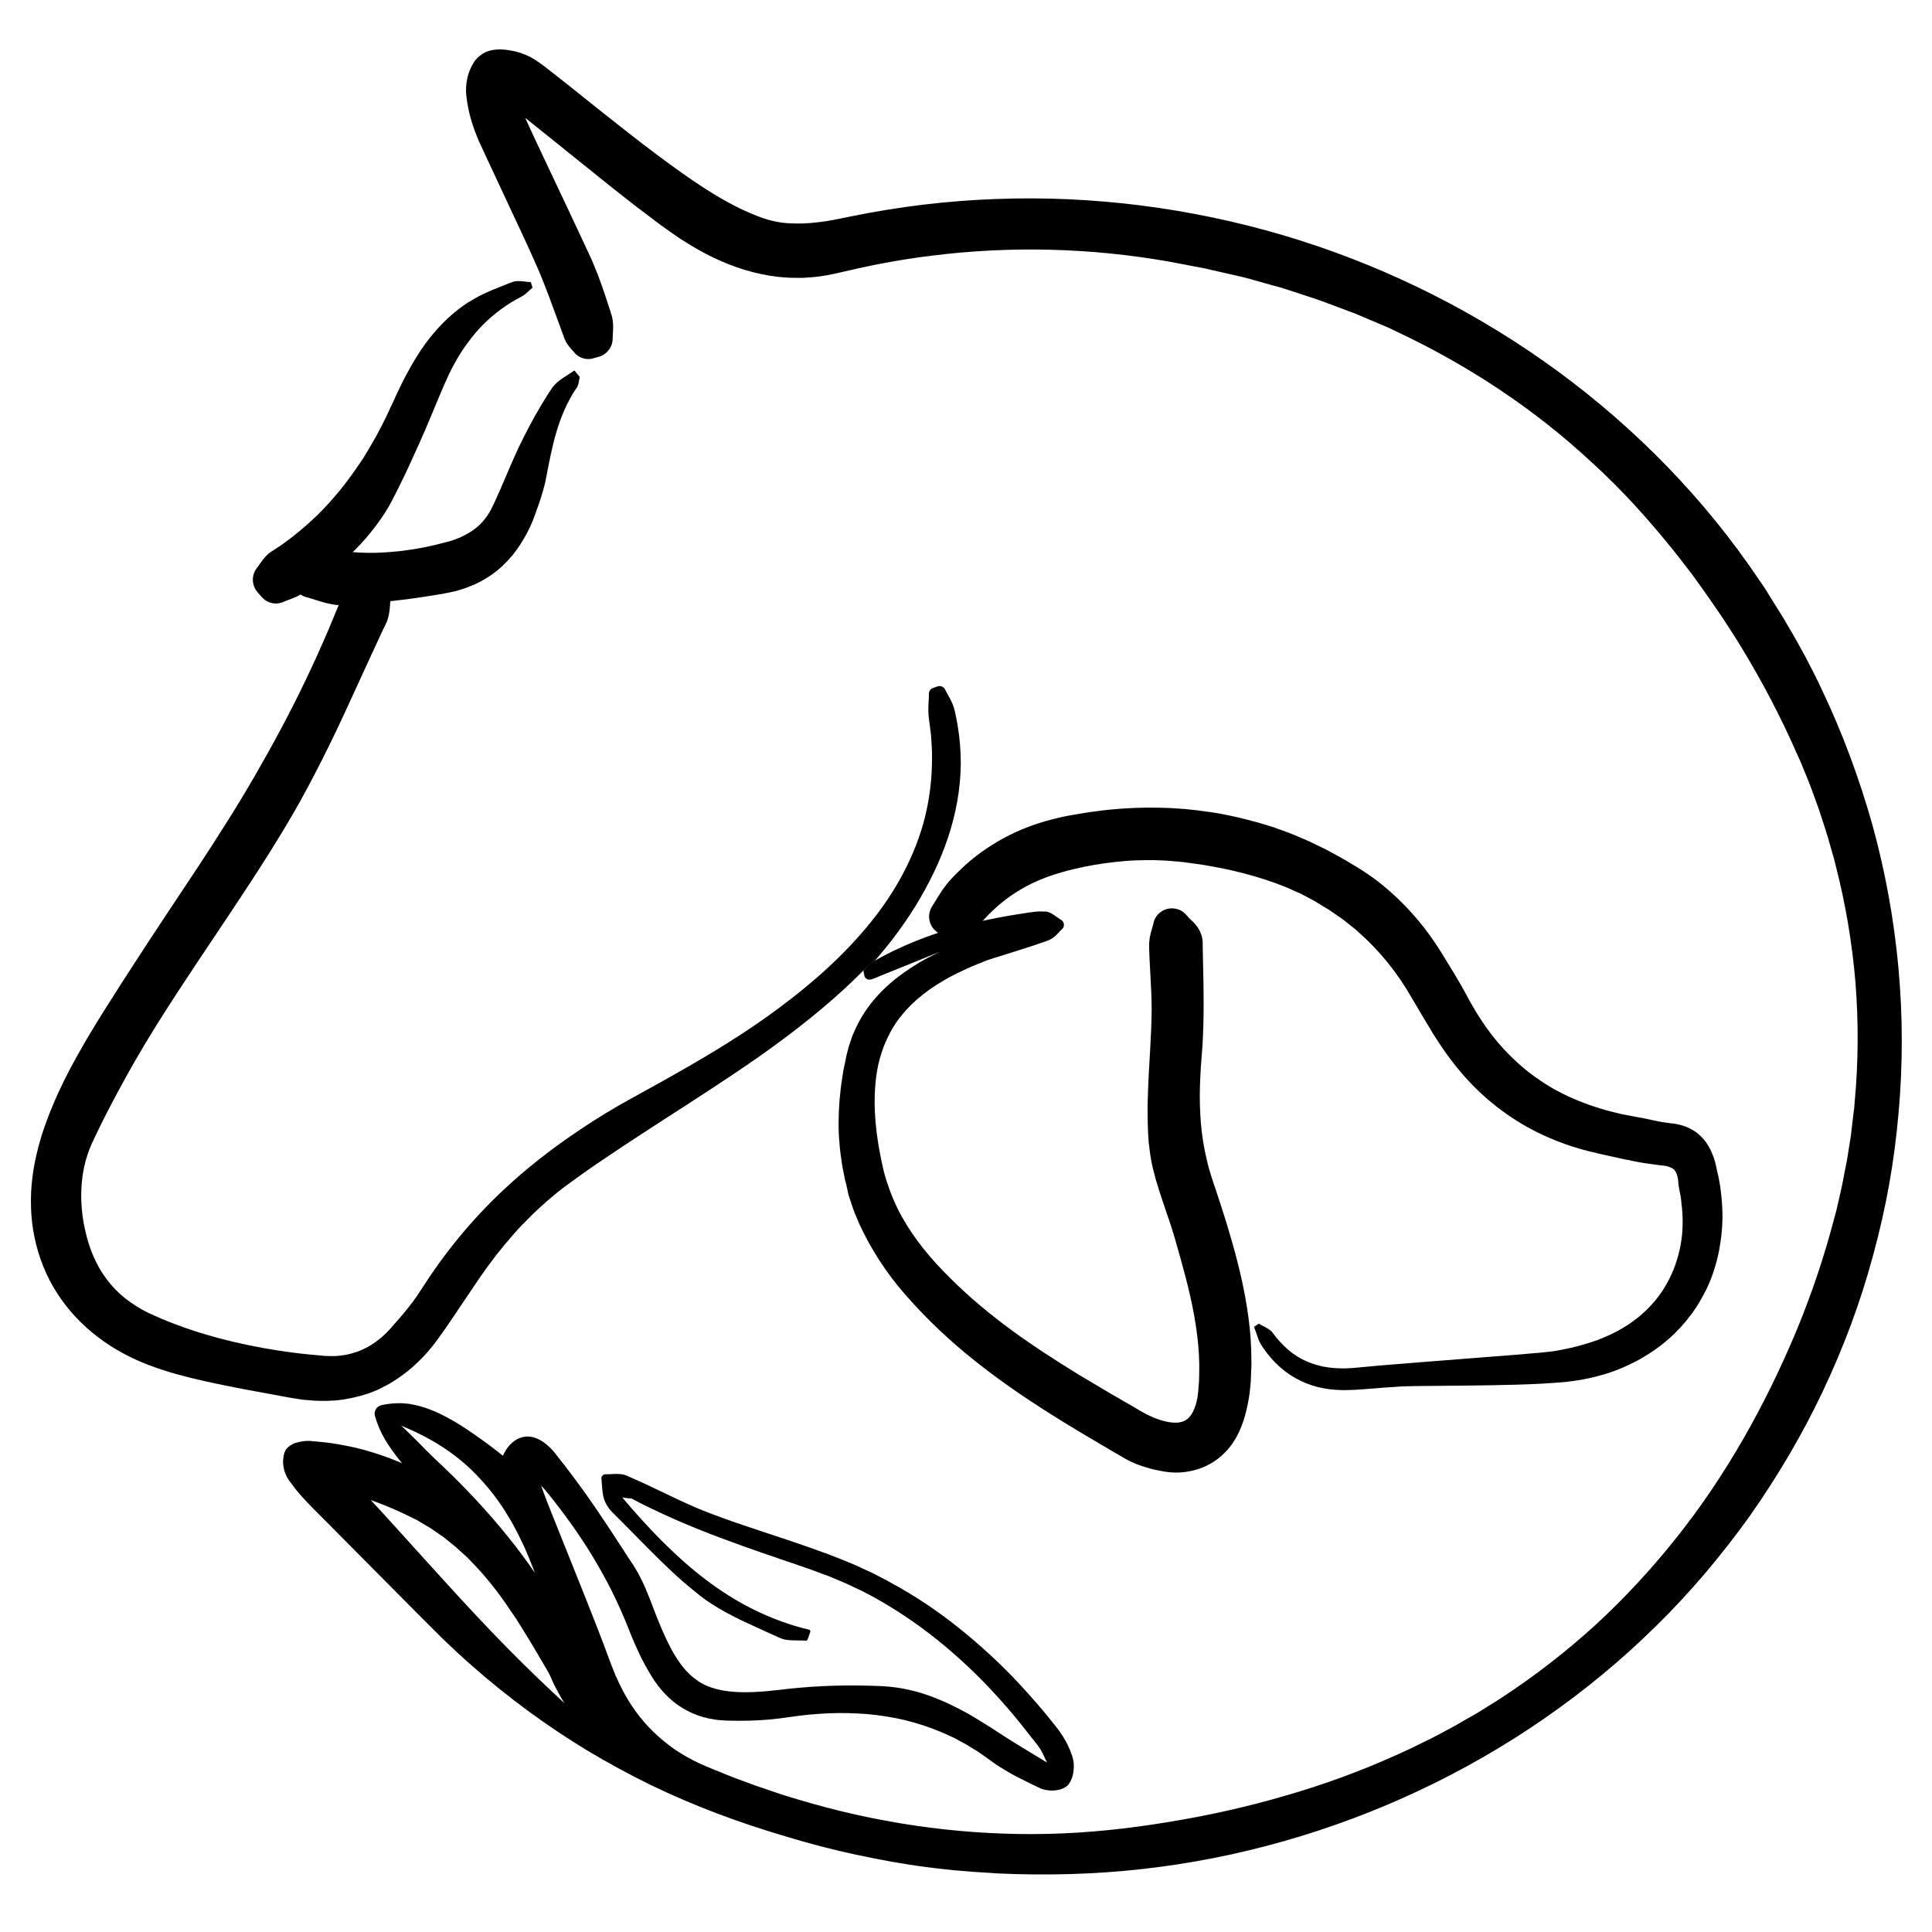 <?xml version="1.0" encoding="utf-8"?>
<!-- Generator: Adobe Illustrator 25.4.1, SVG Export Plug-In . SVG Version: 6.00 Build 0)  -->
<svg version="1.1" id="Calque_1" xmlns="http://www.w3.org/2000/svg" xmlns:xlink="http://www.w3.org/1999/xlink" x="0px" y="0px"
	 viewBox="0 0 1000 1000" style="enable-background:new 0 0 1000 1000;" xml:space="preserve">
<g>
	<path d="M322.1,775.1c27,32.5,55.5,59.1,96.3,69.4c-0.5,1.3-0.9,2.6-1.4,3.9c-4.4-0.4-9.4,0.3-13.1-1.5
		c-13.8-6.7-28.6-12.5-40.4-21.9c-16.1-12.7-29.8-28.2-44.5-42.7c-1.9-1.9-3.7-4.3-4.5-6.8c-1-3.2-0.8-6.8-1.2-10.2
		c3.4,0.1,7.2-0.8,10.1,0.5c14.4,6.3,28.3,14.1,42.9,19.8c22.3,8.7,45.4,15.2,67.5,24.2c44.9,18.3,80.6,48.8,110.1,86.8
		c3.3,4.2,6.1,9.2,7.7,14.3c1,3.2,0.5,8.3-1.5,10.7c-1.6,1.8-7.2,2.1-9.9,0.8c-8.7-4.1-17.6-8.5-25.3-14.2
		C482,883.7,445.3,879,406,885c-9.8,1.5-20,1.7-29.9,1.2c-14.6-0.6-26.2-7.7-33.8-20c-4.6-7.4-8.3-15.5-11.4-23.6
		c-10.4-27.2-25.5-51.6-43.7-74.1c-3.8-4.7-8.9-8.2-13.4-12.3c-1,0.6-1.9,1.3-2.9,1.9c2,6.1,3.8,12.4,6.1,18.4
		c11.5,29.6,23.7,59,34.6,88.8c9.5,26.1,26.7,44.6,51.9,55.4c71.1,30.3,145.4,42.5,222.2,33c157-19.4,276-97.2,343.5-241
		c69.3-147.7,50.7-291.1-46.3-421.8c-69.1-93-164.5-146-278.4-165.2c-57.4-9.7-114.8-7.6-171.5,6.2c-32.4,7.9-59.2-4.2-83.9-22.3
		c-24.9-18.3-48.5-38.4-72.8-57.6c-5.1-4-10.8-7.1-16.2-10.7c-1,0.7-1.9,1.3-2.9,2c1.8,7.1,2.5,14.7,5.5,21.3
		c11,24.6,23,48.7,34.2,73.2c4.2,9.3,7.4,19.1,10.5,28.8c0.9,2.8,0.1,6.2,0.1,9.3c-0.8,0.2-1.6,0.4-2.4,0.7
		c-1.1-1.4-2.6-2.7-3.2-4.2c-4.9-12.6-9.1-25.5-14.6-37.8c-9.7-21.8-20.3-43.3-30-65.1c-2.8-6.3-4.7-13.2-5.6-20
		c-0.5-4,0.8-10.1,3.5-12s8.6-0.7,12.6,0.7c4.2,1.5,7.9,4.5,11.4,7.3c22.7,17.7,44.8,36.3,68.3,53c14.7,10.4,30.6,20.5,47.5,25.8
		c13,4,29,2.6,42.8-0.5C623.6,82.8,819.5,165.1,915.6,325c129.8,215.8,42.9,491.4-188.3,597.6c-71.5,32.8-146.6,45.8-224.9,39.8
		c-40.3-3.1-79.4-12.3-117.8-25.4c-61.1-20.8-113.8-54.7-159.1-100.4c-19.9-20-40-39.8-59.9-59.9c-4.3-4.3-8.4-8.8-11.8-13.8
		c-1.6-2.3-2.3-6.5-1.2-8.9c0.7-1.7,5.1-2.6,7.8-2.4c23.1,1.6,44.6,8.1,64.6,20.7c-8-13.6-21.6-23.7-26.2-39.8
		c16.1-3.9,32.6,3.8,63.8,28.8c3.5-14,12.2-17.3,21.8-5.8c15,18.1,27.9,37.9,40.8,57.6c5.2,8,8.4,17.4,12,26.4
		c14.5,36.7,27.7,43.8,67.1,38.8c17.6-2.2,35.7-3,53.4-2.1c21.8,1,40.5,11.7,58.4,23.4c8.8,5.7,17.9,10.9,26.9,16.3
		c0.6-0.6,1.2-1.1,1.9-1.7c-1.8-3.5-3.2-7.4-5.6-10.5c-31.2-41.2-69-74.3-118.6-91.1c-31.9-10.8-63.9-21-93.6-37
		C326.4,775.4,325.5,775.5,322.1,775.1L322.1,775.1z M294.9,884.1c-19.7-44.6-37.1-87.7-82.6-109.6c-15.2-7.3-30.6-13.2-48.1-12.7
		C206,803.5,244,849.1,294.9,884.1L294.9,884.1z M207.7,737.9c6.9,8.6,11.9,15.3,17.5,21.6c27.7,31.3,52,64.7,68.1,103.6
		c3.2,7.8,8,15,12.7,22c3,4.5,7.3,8.2,10.4,11.7c-7.3-19.7-14.7-39.4-22-59.1c-9.3-25.4-18.4-50.7-37.6-70.9
		C243.9,753,228.6,743.6,207.7,737.9L207.7,737.9z"/>
	<g>
		<path d="M322.1,775.1c6.5,7.7,13.2,15.2,20.3,22.3c7.1,7.1,14.6,13.9,22.6,20c8,6.1,16.5,11.5,25.5,15.9c9,4.4,18.4,7.9,28.2,10.2
			c0.5,0.1,0.8,0.6,0.7,1.1l0,0.1l0,0l-1.4,3.9c-0.2,0.4-0.6,0.7-1,0.6l0,0c-2.8-0.2-5.7,0-8.7-0.3c-1.5-0.1-3.1-0.4-4.6-1.1l-4-1.8
			c-5.3-2.4-10.6-4.8-15.9-7.3c-5.3-2.6-10.5-5.3-15.4-8.5c-2.5-1.6-4.9-3.3-7.2-5.2c-2.3-1.8-4.5-3.7-6.8-5.6
			c-8.9-7.7-17-16-25.2-24.3l-6.1-6.2l-6.2-6.2c-1.1-1.1-2.1-2.4-2.9-3.8c-0.4-0.7-0.8-1.5-1.1-2.3c-0.3-0.8-0.5-1.6-0.7-2.4
			c-0.6-3.1-0.6-6.1-0.9-8.9c-0.1-1.1,0.7-2,1.7-2.2c0.1,0,0.2,0,0.3,0l0,0c1.5,0,3.2-0.1,5-0.2c1.8,0,3.8,0,5.9,0.8
			c3.1,1.4,6.3,2.8,9.4,4.2c6.2,2.9,12.3,5.9,18.5,8.8c6.2,2.9,12.3,5.5,18.7,7.8c6.4,2.4,12.8,4.6,19.2,6.7
			c12.9,4.3,25.9,8.5,38.8,13.3c3.2,1.2,6.4,2.5,9.6,3.8l4.8,2l4.7,2.2c1.6,0.7,3.1,1.4,4.7,2.2l4.6,2.4l2.3,1.2l2.3,1.3l4.5,2.5
			c12,6.9,23.3,14.9,33.9,23.7c10.6,8.8,20.7,18.3,29.9,28.5c4.6,5.1,9.2,10.3,13.5,15.7l3.2,4c1.1,1.4,2.2,2.9,3.2,4.5
			c2,3.1,3.6,6.4,4.8,9.9c0.2,0.5,0.3,0.8,0.4,1.4c0.2,0.6,0.3,1.1,0.4,1.7c0.2,1.1,0.2,2.2,0.2,3.2c-0.1,2.1-0.3,4.2-1.3,6.4
			c-0.2,0.6-0.5,1.1-0.9,1.7c-0.2,0.3-0.4,0.6-0.6,0.9c-0.1,0.1-0.3,0.3-0.5,0.5c-0.2,0.2-0.4,0.4-0.6,0.5c-1.5,1.1-2.7,1.4-3.9,1.7
			c-2.3,0.5-4.3,0.5-6.5,0.1c-0.3,0-0.6-0.1-0.9-0.2c-0.3-0.1-0.6-0.1-0.9-0.2c-0.5-0.1-1.4-0.5-1.7-0.7l-2.3-1.1
			c-1.6-0.7-3.1-1.5-4.7-2.3c-3.1-1.5-6.2-3.1-9.3-4.9c-3-1.8-6.1-3.6-8.9-5.8l-4.1-2.9l-2-1.4c-0.7-0.5-1.4-0.9-2.1-1.3l-4.2-2.6
			l-4.4-2.4c-0.7-0.4-1.4-0.8-2.2-1.2l-2.2-1c-1.5-0.7-3-1.4-4.5-2c-6.1-2.6-12.4-4.6-18.8-6.2c-6.4-1.5-13-2.5-19.5-3.1
			c-6.6-0.5-13.2-0.7-19.9-0.4c-6.6,0.3-13.3,0.9-19.9,1.9l-5.1,0.7c-1.8,0.2-3.5,0.4-5.3,0.6c-3.5,0.3-7,0.5-10.5,0.6
			c-3.5,0.1-7,0.1-10.5,0c-0.9,0-1.7,0-2.7-0.1c-0.9-0.1-1.9-0.1-2.8-0.2c-0.9-0.1-1.9-0.2-2.8-0.4c-0.9-0.2-1.9-0.3-2.8-0.5
			c-7.4-1.6-14.5-5.3-20.1-10.5c-2.8-2.6-5.3-5.5-7.4-8.6c-0.5-0.8-1.1-1.6-1.5-2.3c-0.5-0.8-0.9-1.5-1.4-2.3
			c-0.9-1.5-1.8-3.1-2.6-4.6c-1.7-3.1-3.2-6.3-4.6-9.5c-0.7-1.6-1.4-3.2-2.1-4.9l-1.9-4.8c-2.5-6.2-5.2-12.3-8.2-18.3
			c-6-11.9-12.9-23.4-20.7-34.3c-3.9-5.5-7.9-10.8-12.1-16l-1.6-1.9c-0.5-0.5-0.9-1.1-1.4-1.6c-1-1.1-2.2-2.1-3.4-3.2
			c-2.4-2.1-5.1-4.2-7.9-6.7l6.8,0.5l-2.8,1.9l2.2-6.4c1.7,5.1,3.2,10.1,4.9,14.8c0.4,1.2,0.9,2.3,1.3,3.5l1.4,3.7l2.9,7.3
			l11.7,29.2c3.9,9.7,7.8,19.5,11.6,29.3c1.9,4.9,3.8,9.8,5.6,14.8l1.4,3.7l1.4,3.5c0.4,1.2,0.9,2.3,1.5,3.4c0.5,1.1,1,2.3,1.6,3.4
			c2.1,4.5,4.7,8.7,7.5,12.7c2.8,4,6,7.7,9.5,11.1c3.5,3.4,7.3,6.5,11.3,9.3c4,2.7,8.3,5.1,12.8,7.2l3.4,1.5l3.6,1.5l7.2,2.9
			c2.4,1,4.8,1.9,7.3,2.8l7.3,2.7c4.9,1.7,9.8,3.3,14.7,5c5,1.5,9.9,3,14.9,4.4c39.8,11.2,81.2,16.6,122.4,15.6
			c20.6-0.5,41.1-2.7,61.6-6.1c20.4-3.3,40.7-7.8,60.5-13.6c19.9-5.7,39.3-12.8,58.1-21.3l7-3.2l6.9-3.4c4.7-2.2,9.2-4.7,13.7-7.1
			c2.3-1.2,4.5-2.5,6.7-3.8l6.7-3.8l6.6-4.1c2.2-1.4,4.4-2.7,6.5-4.1c17.2-11.3,33.5-23.9,48.7-37.8c15.1-13.9,29.1-29.1,41.9-45.2
			c25.6-32.2,45.9-68.6,61.8-106.6c7.9-19,14.5-38.6,19.7-58.5c0.3-1.2,0.7-2.5,1-3.7l0.9-3.8l1.7-7.5c0.6-2.5,1-5,1.5-7.5l1.5-7.6
			l1.2-7.6c0.4-2.5,0.9-5.1,1.1-7.6l0.9-7.6c0.1-1.3,0.3-2.5,0.5-3.8l0.3-3.8c1.9-20.4,2-41,0.4-61.4c-1.7-20.4-5.1-40.7-10.2-60.5
			l-0.9-3.7l-1.1-3.7l-2.1-7.4c-0.7-2.5-1.6-4.9-2.3-7.3c-0.8-2.4-1.6-4.9-2.4-7.3l-2.6-7.2c-0.9-2.4-1.7-4.8-2.7-7.2l-2.9-7.1
			c-0.5-1.2-0.9-2.4-1.5-3.6l-1.6-3.5c-8.2-18.8-17.8-37.1-28.5-54.7l-2-3.3l-2.1-3.3l-4.2-6.5c-1.4-2.2-2.8-4.3-4.3-6.4l-4.4-6.4
			c-2.9-4.2-6-8.4-9-12.6c-3.1-4.1-6.3-8.1-9.5-12.2c-12.9-16-26.6-31.3-41.8-45.1c-30-28-64.6-50.8-101.7-68.2
			c-1.2-0.5-2.3-1.2-3.5-1.7l-3.5-1.5l-7.1-3l-7.1-3l-7.2-2.7l-7.2-2.7c-2.4-0.9-4.8-1.8-7.3-2.6l-14.7-4.8l-1.8-0.6l-1.9-0.5
			l-3.7-1l-7.4-2.1c-2.5-0.7-5-1.4-7.4-2l-7.5-1.7l-7.5-1.7c-2.5-0.6-5-1.2-7.5-1.6l-15.2-2.9c-40.4-7.1-81.8-8.2-122.5-3.1
			c-10.2,1.2-20.3,2.9-30.4,4.9l-7.5,1.6l-7.5,1.7c-2.3,0.6-5.4,1.2-8.2,1.8c-1.4,0.3-2.9,0.4-4.3,0.7c-1.5,0.2-2.9,0.4-4.4,0.5
			l-4.4,0.3c-1.5,0.1-2.9,0-4.4,0c-3,0.1-5.9-0.3-8.8-0.5c-5.8-0.7-11.6-1.9-17.2-3.6c-11.1-3.4-21.4-8.5-30.8-14.5
			c-2.4-1.4-4.6-3-6.9-4.6l-3.4-2.4l-1.7-1.2l-1.6-1.2c-4.3-3.2-8.5-6.4-12.7-9.6c-8.4-6.5-16.6-13.1-24.8-19.7l-24.5-19.7l-6.1-4.9
			l-3.1-2.4c-0.9-0.7-1.8-1.4-2.7-2c-3.8-2.7-8.2-5.2-13-8.3l11.1-0.2l-2.9,2l4-10.6c1.6,6.5,2.4,12.3,3.8,16.7
			c0.2,0.5,0.4,1.1,0.6,1.6c0.1,0.3,0.2,0.5,0.3,0.7l0.2,0.4l0.2,0.4l1.8,4l3.7,8c5,10.7,10.1,21.4,15.2,32.2l7.6,16.2l3.8,8.1
			l1.9,4.1c0.7,1.4,1.3,2.9,1.9,4.4c2.5,5.8,4.5,11.7,6.4,17.4l1.4,4.3l0.7,2.1l0.3,1.1l0.2,0.5l0.1,0.4l0.2,0.6
			c0.8,3.3,0.7,5.7,0.6,7.6c-0.1,1.8-0.2,3.2-0.2,3.9c0.1,4.5-3,8.4-7.2,9.6l-0.2,0l-2.4,0.7l-0.3,0.1c-3.9,1.1-8-0.5-10.2-3.6
			c-0.1-0.1-0.4-0.5-1.1-1.2c-0.6-0.7-1.6-1.8-2.6-3.5c-0.2-0.4-0.5-0.9-0.7-1.5c-0.3-0.7-0.3-0.7-0.4-0.9l-0.4-1.1l-0.8-2.2
			l-3.2-8.7c-2.1-5.8-4.2-11.4-6.4-17c-1.1-2.8-2.2-5.5-3.4-8.1l-3.7-8.3c-2.5-5.5-5.1-11.1-7.7-16.6c-5.2-11.1-10.4-22.2-15.6-33.4
			l-1.9-4.2l-1-2.1c-0.3-0.7-0.7-1.6-1-2.4c-1.3-3.2-2.5-6.6-3.4-9.9c-0.9-3.4-1.6-6.8-2-10.3l-0.1-0.7l-0.1-1
			c0-0.7-0.1-1.3-0.1-1.9c0-1.2,0.1-2.3,0.2-3.5c0.3-2.3,0.7-4.5,1.7-6.9c0.5-1.2,1.1-2.5,2-4c0.5-0.8,1-1.5,1.8-2.3
			c0.3-0.4,0.8-0.8,1.3-1.2c0.5-0.4,1-0.8,1.5-1.1c2.2-1.4,4.3-1.9,5.8-2.1c1.6-0.2,3-0.3,4.2-0.2c2.5,0.1,4.5,0.5,6.5,0.9
			c1,0.2,1.9,0.5,2.9,0.8c0.5,0.1,0.9,0.3,1.4,0.5c0.5,0.2,1.1,0.4,1.6,0.6c4.3,1.8,7.3,4.2,10,6.2l7.3,5.7
			c9.7,7.6,19.2,15.4,28.8,22.9c9.6,7.6,19.1,15,28.9,22.1c9.8,7.1,19.6,13.9,29.7,19.4c5.1,2.8,10.2,5.2,15.4,7.2
			c2.6,1,5.3,1.9,7.6,2.4c2.4,0.6,4.9,1,7.6,1.2c5.2,0.4,10.8,0.2,16.3-0.5c2.8-0.3,5.6-0.8,8.4-1.3l8.9-1.8c24.6-5,49.5-8,74.6-8.9
			c50.1-1.9,100.4,4.6,148.4,18.7c48,14.2,93.7,36.2,134.7,65c41,28.8,77.3,64.4,106.2,105.3l5.3,7.7l2.7,3.9c0.9,1.3,1.7,2.6,2.5,4
			l5,8l2.5,4l2.4,4.1c1.6,2.7,3.2,5.4,4.7,8.1l4.5,8.2c2.9,5.6,5.8,11.1,8.4,16.8c10.8,22.6,19.5,46.2,26.3,70.3
			c13.3,48.3,18,99,13.5,148.9c-1.1,12.5-2.7,24.9-4.9,37.2c-2.2,12.3-5,24.5-8.3,36.6c-6.5,24.2-15.3,47.7-26,70.3
			c-10.7,22.6-23.5,44.2-37.9,64.7c-7.3,10.2-15,20-23.1,29.6c-8.1,9.5-16.6,18.7-25.5,27.4c-35.6,35.1-77.4,63.8-122.5,85
			c-45.1,21.2-93.7,35.1-143.2,40.6c-24.8,2.8-49.7,3.4-74.6,2.3l-9.3-0.6c-3.1-0.2-6.2-0.4-9.3-0.7l-4.7-0.4l-4.6-0.5
			c-3.1-0.3-6.2-0.7-9.3-1.1c-12.4-1.6-24.6-3.9-36.8-6.5c-12.2-2.6-24.2-5.8-36.1-9.4c-11.9-3.5-23.6-7.4-35.3-11.8
			c-11.6-4.4-23.1-9.3-34.3-14.7c-11.2-5.5-22.1-11.4-32.8-17.8c-21.3-12.9-41.4-27.7-60-44.1c-2.3-2.1-4.7-4.1-6.9-6.2l-6.8-6.4
			c-2.3-2.1-4.4-4.4-6.6-6.5c-2.2-2.2-4.4-4.4-6.5-6.5l-25.9-26.1l-25.9-26.1c-4.3-4.3-8.8-8.7-12.9-13.9c-1-1.3-2-2.6-3-4l-0.7-1.1
			c-0.4-0.6-0.7-1.1-0.9-1.7c-0.5-1.1-0.9-2.1-1.1-3.2c-0.5-2.1-0.7-4.2-0.2-6.8c0.1-0.6,0.3-1.4,0.6-2.1c0.2-0.6,0.8-1.6,1.2-1.9
			c0.5-0.5,0.8-0.8,1.2-1.1c0.4-0.3,0.7-0.5,1.1-0.7c0.3-0.2,0.7-0.3,0.9-0.5c0.6-0.3,1.1-0.5,1.7-0.6c2.1-0.6,3.9-0.9,6.2-0.9
			c0.3,0,0.6,0,0.8,0l0.6,0.1l1.2,0.1l2.4,0.2l4.7,0.5c1.6,0.2,3.1,0.4,4.7,0.7c6.3,1,12.5,2.4,18.6,4.3c12.2,3.7,23.8,9,34.5,15.8
			l-6.7,6.5c-3.7-6.3-8.9-12.2-14-18.6c-2.5-3.2-5-6.6-7.2-10.3c-2.2-3.7-4-7.8-5.2-12.1l0-0.1c-0.7-2.4,0.7-4.9,3.1-5.5
			c0.1,0,0.1,0,0.2-0.1c3.3-0.7,6.8-1.1,10.2-1c0.9,0,1.7,0.1,2.6,0.2l1.3,0.1l1.2,0.2l2.5,0.5l2.4,0.6c6.4,1.8,12.1,4.7,17.5,7.8
			c5.4,3.2,10.4,6.7,15.4,10.3c5,3.6,9.7,7.4,14.5,11.2l-6.7,2.2c0.5-2,1.2-4.1,2.1-6.1c0.9-2,2.1-4.1,4-5.9c0.9-0.9,2-1.8,3.3-2.5
			c1.3-0.7,2.8-1.1,4.3-1.3c3-0.3,5.7,0.7,7.8,1.9c2.1,1.2,3.8,2.7,5.4,4.3c0.8,0.8,1.5,1.6,2.1,2.4l1.8,2.3c2.4,3,4.8,6.1,7.1,9.2
			c9.3,12.3,17.8,25.2,26.1,38l3.1,4.8l1.6,2.4c0.5,0.8,1,1.6,1.6,2.5c2.2,3.5,3.9,7.1,5.5,10.7c3.1,7.2,5.5,14.5,8.5,21.3
			c3,6.9,6.3,13.6,10.7,19.2c2.2,2.8,4.7,5.2,7.6,7.2c2.8,2,6,3.4,9.4,4.3c6.8,1.9,14.3,2,21.7,1.6c3.7-0.2,7.5-0.6,11.2-1
			c3.8-0.5,7.7-0.9,11.5-1.2c7.7-0.7,15.4-1,23.1-1.1c3.9,0,7.7,0,11.6,0.1c3.9,0.1,7.7,0.2,11.6,0.6c7.9,0.8,15.6,2.8,22.9,5.7
			c3.6,1.4,7.2,3,10.7,4.8c3.5,1.7,6.9,3.6,10.2,5.6c3.3,2,6.6,4,9.8,6.1c3.2,2.1,6.4,4.2,9.6,6.2c6.5,4,13,7.9,19.6,11.9l-2.4,0.2
			l1.9-1.7l-0.4,2.4c-1.3-2.6-2.4-5.2-3.6-7.5c-0.3-0.6-0.6-1.1-1-1.7c-0.4-0.5-0.7-1-1.1-1.6l-2.6-3.3l-2.6-3.3
			c-0.9-1.1-1.8-2.2-2.6-3.3c-1.8-2.2-3.5-4.4-5.3-6.5c-7.2-8.5-14.8-16.7-23-24.4c-16.2-15.3-34.4-28.7-54.3-38.9l-7.6-3.6
			c-2.5-1.2-5.1-2.2-7.7-3.3c-2.5-1.2-5.2-2-7.8-3c-1.3-0.5-2.6-1-3.9-1.5l-4-1.4c-10.6-3.7-21.2-7.3-31.8-11.2
			c-10.6-3.9-21-7.9-31.3-12.5c-5.2-2.2-10.2-4.6-15.3-7.1c-2.5-1.3-5-2.5-7.5-3.9l-1.9-1l-0.9-0.5c-0.3-0.2-0.6-0.3-1-0.4
			C325,775.4,323.6,775.3,322.1,775.1L322.1,775.1L322.1,775.1z M322.1,775.1L322.1,775.1L322.1,775.1c1.4,0.2,2.8,0.2,4.2,0.4
			c0.3,0,0.7,0.2,1,0.3l0.9,0.5l1.9,1c2.5,1.3,5,2.5,7.6,3.7c5.1,2.4,10.2,4.7,15.4,6.8c10.4,4.3,20.9,8.2,31.5,11.9
			c10.6,3.7,21.3,7.2,31.9,10.7l4,1.3c1.3,0.4,2.7,0.9,4,1.4c2.6,1,5.3,1.8,7.9,2.9c2.6,1.1,5.2,2.1,7.8,3.3l7.7,3.6
			c20.3,10,38.9,23.2,55.5,38.5c8.3,7.6,16.1,15.8,23.5,24.4c1.9,2.1,3.7,4.3,5.5,6.5c0.9,1.1,1.8,2.2,2.7,3.3l2.6,3.3l2.6,3.3
			c0.4,0.5,0.9,1.2,1.3,1.8c0.4,0.6,0.8,1.3,1.2,1.9c1.4,2.6,2.5,5.2,3.8,7.6c0.4,0.8,0.2,1.8-0.4,2.4l0,0l-1.8,1.7
			c-0.7,0.6-1.6,0.7-2.4,0.2l0,0c-6.5-3.9-13.2-7.7-19.8-11.7c-3.3-2-6.6-4.1-9.8-6.1c-3.2-2-6.4-4-9.7-5.9c-3.3-1.9-6.6-3.7-10-5.3
			c-3.4-1.7-6.8-3.2-10.3-4.5c-7-2.7-14.2-4.4-21.6-5.1c-3.6-0.3-7.5-0.4-11.3-0.4c-3.8-0.1-7.6,0-11.4,0
			c-7.6,0.2-15.1,0.6-22.7,1.4c-3.8,0.4-7.5,0.8-11.3,1.3c-3.8,0.5-7.7,0.9-11.6,1.2c-7.8,0.5-15.8,0.6-23.8-1.5
			c-4-1.1-7.9-2.8-11.4-5.1c-3.5-2.4-6.5-5.3-9.1-8.4c-5.1-6.4-8.7-13.5-11.9-20.6c-3.2-7.1-5.7-14.4-8.7-21.2
			c-1.5-3.4-3.2-6.7-5.1-9.7l-6.3-9.5c-8.5-12.7-17-25.3-26.2-37.3c-2.3-3-4.7-6-7.1-8.9l-1.8-2.2c-0.6-0.7-1.1-1.3-1.7-1.9
			c-1.2-1.2-2.4-2.2-3.6-2.8c-1.2-0.7-2.3-0.9-3.1-0.8c-0.8,0.1-1.6,0.5-2.5,1.4c-0.9,0.9-1.7,2.1-2.3,3.6c-0.6,1.4-1.2,3-1.6,4.7
			c-0.6,2.2-2.8,3.6-5,3.1c-0.6-0.1-1.1-0.4-1.6-0.8l-0.1-0.1c-4.7-3.7-9.4-7.4-14.3-10.8c-4.8-3.4-9.7-6.8-14.8-9.7
			c-5-2.9-10.2-5.4-15.5-6.8l-2-0.5l-2-0.3l-1-0.2l-1-0.1c-0.7,0-1.3-0.1-2-0.1c-2.6,0-5.2,0.3-7.7,0.9l3.3-5.7
			c1,3.4,2.5,6.7,4.4,9.8c1.9,3.2,4.2,6.2,6.6,9.2c4.9,6.1,10.5,12.1,15,19.5c1.4,2.3,0.6,5.2-1.7,6.6c-1.6,1-3.5,0.9-5,0l-0.1,0
			c-10.1-6.2-20.9-11.1-32.3-14.4c-5.7-1.7-11.4-2.9-17.3-3.8l-4.4-0.6l-4.4-0.5l-4.2-0.3c-0.8,0-2.1,0.2-2.9,0.4
			c-0.4,0.1-0.8,0.3-0.5,0.2c0.1-0.1,0.2-0.1,0.4-0.4c0.1-0.1,0.5-0.7,0.6-1c0,0,0,0,0,0.1c-0.1,0.4-0.1,1.4,0.2,2.3
			c0.1,0.4,0.3,0.9,0.4,1.2c0.1,0.2,0.1,0.3,0.2,0.3l0.6,0.8c0.8,1.1,1.7,2.3,2.6,3.4c3.6,4.4,7.9,8.6,12.3,12.9l26.1,25.9
			l26.1,25.9c2.2,2.2,4.4,4.3,6.5,6.4c2.2,2.1,4.3,4.2,6.5,6.3l6.7,6.1c2.2,2.1,4.5,4,6.8,6c18.3,15.8,37.9,30.1,58.7,42.4
			c10.4,6.1,21.1,11.8,31.9,17c10.9,5.1,22.1,9.8,33.4,14c11.3,4.1,22.9,7.9,34.5,11.2c11.6,3.4,23.4,6.4,35.2,8.8
			c11.8,2.5,23.7,4.6,35.7,6.1c3,0.3,6,0.8,9,1l4.5,0.5l4.5,0.4c3,0.3,6,0.4,9,0.6l9,0.5c24.1,0.9,48.3,0.2,72.3-2.7
			c6-0.8,12-1.5,17.9-2.5c3-0.5,6-0.9,8.9-1.5l8.9-1.7c1.5-0.3,3-0.6,4.4-0.9l4.4-1l8.8-2l8.7-2.3l4.4-1.2c1.5-0.4,2.9-0.9,4.3-1.3
			c23.1-6.8,45.8-15.3,67.5-25.8C772,892.8,812.1,865,846.2,831c8.5-8.5,16.7-17.3,24.4-26.5c7.7-9.2,15.1-18.7,22-28.5
			c6.9-9.8,13.4-20,19.4-30.4c6-10.4,11.6-21,16.7-31.9c10.1-21.8,18.5-44.4,24.6-67.6c3.1-11.6,5.7-23.3,7.8-35.1
			c2.1-11.8,3.6-23.7,4.6-35.7c4.1-47.8-0.6-96.3-13.5-142.5c-6.5-23.1-14.9-45.6-25.4-67.2c-2.5-5.4-5.3-10.7-8.1-16.1l-4.3-7.9
			c-1.4-2.6-3-5.2-4.5-7.8l-2.3-3.9l-2.4-3.8l-4.8-7.6c-0.8-1.3-1.6-2.6-2.4-3.8l-2.6-3.7l-5.1-7.4c-27.8-39.1-62.6-73.1-102-100.5
			c-39.3-27.5-83.2-48.4-129.2-62c-46.1-13.5-94.3-19.5-142.2-17.6c-24,0.9-47.8,3.8-71.3,8.6l-9.1,1.8c-3.2,0.6-6.5,1.2-9.8,1.6
			c-6.6,0.8-13.4,1.1-20.3,0.6c-3.5-0.3-7-0.8-10.6-1.6c-1.8-0.4-3.6-1-5.2-1.5c-1.6-0.5-3.2-1.1-4.8-1.7
			c-6.3-2.4-12.2-5.2-17.9-8.3c-11.4-6.2-21.8-13.5-31.9-20.8c-10.1-7.3-19.9-15-29.5-22.6c-9.7-7.7-19.2-15.3-28.7-22.9l-7.2-5.6
			c-2.2-1.7-4.2-3-5.6-3.6c-0.2-0.1-0.3-0.1-0.5-0.2l-0.8-0.3c-0.5-0.2-1-0.3-1.6-0.4c-1-0.2-2-0.4-2.6-0.4c-0.3,0-0.4,0-0.3,0
			c0.1,0,0.6-0.1,1.5-0.6c0.2-0.2,0.4-0.3,0.6-0.4c0.2-0.2,0.4-0.3,0.4-0.4c0.2-0.3,0.3-0.4,0.4-0.5c0.1-0.1,0-0.1,0,0.1
			c-0.2,0.4-0.4,1.2-0.5,2c0,0.4-0.1,0.8-0.1,1.1c0,0.2,0,0.3,0,0.4c0,0.1,0,0.1,0,0.2l0.1,0.5c0.3,2.6,0.8,5.2,1.5,7.7
			c0.7,2.5,1.5,5.1,2.5,7.5c0.3,0.6,0.5,1.2,0.8,1.8l0.9,2.1l1.9,4.1c5,11.1,10.3,22.1,15.5,33.2c2.6,5.6,5.2,11.2,7.8,16.8l3.8,8.5
			c1.3,2.9,2.5,5.9,3.7,8.8c2.3,5.9,4.5,11.7,6.6,17.5l3.2,8.5l0.8,2.1l0.4,1c0.3,0.7-0.1-0.1-0.2-0.3c-0.3-0.4-0.2-0.3,0.2,0.1
			c0.4,0.4,1.1,1.1,1.9,2.3l-10.6-3.5l2.4-0.7l-7.3,9.6c0-2.3,0.2-3.9,0.3-5c0.1-1.1,0-1.7,0-1.3l-2.6-7.9c-1.8-5.5-3.7-10.9-5.9-16
			c-0.5-1.3-1.1-2.5-1.7-3.8l-1.8-4l-3.7-8l-7.6-16.1c-5.1-10.7-10.2-21.5-15.3-32.4l-3.8-8.2l-1.9-4.1l-0.5-1.3
			c-0.2-0.4-0.4-0.9-0.5-1.3c-0.3-0.9-0.6-1.7-0.9-2.6c-2.2-6.9-2.9-13-4.2-18c-1-4.1,0.6-8.3,3.9-10.6l0,0l2.9-2l0,0
			c3.4-2.4,7.8-2.3,11.1-0.1c4.1,2.7,8.7,5.3,13.6,8.7c1.2,0.8,2.4,1.8,3.6,2.7l3.1,2.5l6.2,4.9l24.5,19.8
			c8.1,6.6,16.3,13.1,24.5,19.4c4.1,3.2,8.2,6.3,12.4,9.4l1.6,1.2l1.5,1.1l3,2.2c2.1,1.4,4.1,2.8,6.2,4.1c8.3,5.3,17,9.6,26,12.3
			c4.5,1.4,9,2.2,13.6,2.8c2.3,0.1,4.6,0.4,6.9,0.4c1.2,0,2.3,0.1,3.5,0l3.5-0.2c1.2,0,2.3-0.3,3.4-0.4c1.1-0.2,2.3-0.3,3.4-0.5
			c2.3-0.5,4.4-0.9,7.2-1.5l7.8-1.8l7.9-1.6c10.5-2.1,21.1-3.9,31.8-5.1c42.6-5.3,86.1-4.1,128.3,3.4l15.7,3
			c2.6,0.5,5.2,1.1,7.8,1.7l7.8,1.8l7.8,1.8c2.6,0.7,5.2,1.4,7.7,2.1l7.7,2.2l3.9,1.1l1.9,0.5l1.9,0.6l15.3,5
			c2.6,0.8,5.1,1.8,7.6,2.7l7.5,2.8l7.5,2.8l7.4,3.2l7.4,3.2l3.7,1.6c1.2,0.5,2.4,1.2,3.6,1.7c38.8,18.3,75,42.4,106.4,71.8
			c15.9,14.5,30.2,30.6,43.6,47.3c3.3,4.2,6.6,8.4,9.8,12.7c3.1,4.3,6.3,8.6,9.3,13l4.5,6.6c1.5,2.2,3,4.4,4.4,6.7l4.3,6.8l2.2,3.4
			l2.1,3.4c11.1,18.3,21,37.3,29.5,57l1.6,3.7c0.5,1.2,1,2.5,1.5,3.7l3,7.5c1,2.5,1.9,5,2.8,7.5l2.7,7.6c0.9,2.5,1.7,5.1,2.5,7.7
			c0.8,2.6,1.7,5.1,2.4,7.7l2.2,7.8l1.1,3.9l1,3.9c5.2,20.8,8.8,42.1,10.4,63.6c1.6,21.4,1.3,43-0.7,64.4l-0.4,4
			c-0.1,1.3-0.3,2.7-0.5,4l-1,8c-0.3,2.7-0.8,5.3-1.2,8l-1.3,7.9l-1.6,7.9c-0.5,2.6-1,5.3-1.6,7.9l-1.8,7.8l-0.9,3.9
			c-0.3,1.3-0.7,2.6-1,3.9c-5.5,20.7-12.4,41-20.7,60.7c-8.3,19.7-17.7,38.8-28.5,57.3c-10.7,18.5-22.8,36.2-36.2,52.9
			c-13.4,16.7-28,32.4-43.9,46.9c-15.9,14.4-33,27.4-50.9,39.1c-2.2,1.5-4.5,2.9-6.8,4.3l-6.8,4.2l-7,4c-2.3,1.3-4.6,2.7-7,3.9
			c-4.7,2.5-9.4,5-14.3,7.3l-7.2,3.5l-7.3,3.3c-19.5,8.6-39.7,15.9-60.2,21.6c-20.5,5.8-41.4,10.2-62.4,13.5
			c-5.2,0.9-10.5,1.6-15.8,2.3c-5.2,0.8-10.6,1.2-15.9,1.8c-1.3,0.1-2.7,0.3-4,0.4l-4,0.3l-8,0.5c-2.7,0.2-5.3,0.2-8,0.3l-8,0.3
			c-42.7,0.8-85.4-5.2-126.4-17c-5.1-1.5-10.2-3.1-15.3-4.7c-5-1.7-10.1-3.4-15.1-5.2l-7.5-2.8c-2.5-1-5-1.9-7.4-2.9l-7.4-3
			l-3.7-1.5l-3.8-1.7c-5-2.4-9.9-5.2-14.5-8.4c-4.6-3.2-8.9-6.8-12.9-10.8c-4-3.9-7.6-8.3-10.8-12.9c-3.2-4.6-6.1-9.4-8.4-14.4
			c-0.6-1.2-1.1-2.5-1.7-3.8c-0.6-1.3-1.1-2.5-1.6-3.8l-1.5-3.8l-1.3-3.7c-1.8-4.9-3.6-9.8-5.5-14.7c-3.7-9.8-7.5-19.5-11.3-29.3
			l-11.5-29.3l-2.8-7.4l-1.4-3.7c-0.5-1.3-1-2.6-1.4-3.9c-1.8-5.2-3.2-10.2-4.8-15.1l0,0c-0.8-2.4,0.2-5,2.2-6.3l2.9-1.9l0,0
			c2.2-1.4,4.9-1.1,6.8,0.5c2.3,2.1,5,4.2,7.7,6.6c1.4,1.2,2.7,2.5,4,3.9c0.7,0.7,1.3,1.4,1.9,2.2l1.6,2.1c4.3,5.4,8.4,11,12.4,16.7
			c7.9,11.4,15,23.4,21.2,35.9c3.1,6.3,5.9,12.6,8.4,19.1l1.8,4.7c0.6,1.5,1.2,3.1,1.9,4.6c1.3,3,2.7,6,4.2,8.9
			c0.8,1.5,1.5,2.9,2.3,4.3c0.4,0.7,0.8,1.4,1.2,2.1c0.4,0.7,0.8,1.3,1.3,2c1.7,2.5,3.7,4.9,5.8,6.9c4.4,4.1,9.7,7,15.6,8.4
			c0.7,0.2,1.5,0.3,2.2,0.5c0.7,0.1,1.5,0.2,2.3,0.3c0.8,0.1,1.5,0.1,2.3,0.2c0.7,0.1,1.6,0.1,2.5,0.1c3.3,0.1,6.7,0.2,10,0.1
			c3.3,0,6.6-0.2,9.9-0.4c1.6-0.1,3.3-0.3,4.9-0.5l5-0.7c6.9-1,13.9-1.5,20.8-1.8c7-0.2,14,0,21,0.6c7,0.7,13.9,1.9,20.8,3.6
			c6.8,1.8,13.5,4,20,6.8c1.6,0.7,3.2,1.5,4.8,2.2l2.4,1.1c0.8,0.4,1.5,0.8,2.3,1.3c1.5,0.9,3.1,1.7,4.6,2.6l4.5,2.8
			c0.7,0.5,1.5,0.9,2.2,1.4l2.1,1.5l4.2,3c2.6,1.9,5.4,3.7,8.2,5.4c2.8,1.7,5.8,3.2,8.8,4.8c1.5,0.8,3,1.5,4.5,2.2l2.3,1.1
			c0.5,0.2,0.4,0.2,0.7,0.3c0.1,0,0.2,0.1,0.3,0.1c0.1,0,0.3,0.1,0.4,0.1c1.1,0.2,2.6,0.2,3.6,0c0.5-0.1,1-0.3,0.8-0.2
			c0,0-0.1,0.1-0.1,0.1c0,0-0.1,0.1,0,0c0-0.1,0.1-0.1,0.1-0.2c0.1-0.1,0.2-0.3,0.3-0.6c0.4-0.9,0.7-2.3,0.7-3.6
			c0-0.6,0-1.3-0.1-1.9c0-0.3-0.1-0.6-0.2-0.8c-0.1-0.3-0.2-0.7-0.3-1.1c-1-2.9-2.4-5.8-4-8.4c-0.8-1.3-1.7-2.6-2.7-3.9l-3.1-4
			c-4.2-5.3-8.5-10.4-13-15.5c-18-20.1-38.6-37.8-61.8-51.6l-4.4-2.5l-2.2-1.3l-2.2-1.2l-4.5-2.4c-1.5-0.8-3-1.5-4.5-2.2l-4.6-2.2
			l-4.6-2c-3.1-1.4-6.2-2.6-9.4-3.9c-12.6-5-25.5-9.2-38.4-13.8c-6.4-2.3-12.9-4.5-19.3-7c-6.4-2.4-12.8-5.2-18.9-8.2
			c-6.2-3-12.3-6-18.4-9c-3.1-1.5-6.1-2.9-9.2-4.3c-1.1-0.5-2.5-0.6-4.1-0.6c-1.6,0-3.3,0.2-5.2,0.1l2-2.2c0.3,3,0.2,5.9,0.7,8.5
			c0.2,1.3,0.6,2.4,1.3,3.5c0.6,1.1,1.4,2.2,2.3,3.2l6.1,6.2l6.1,6.3c8.1,8.4,16.1,16.7,24.7,24.4c2.2,1.9,4.3,3.8,6.6,5.6
			c2.2,1.8,4.5,3.5,6.9,5.1c4.8,3.2,9.8,6,15,8.6c5.2,2.6,10.4,5,15.7,7.6l3.9,1.9c1.2,0.5,2.5,0.8,3.9,1c2.8,0.3,5.7,0.1,8.7,0.4
			l-1,0.6l1.4-3.8l0.7,1.3c-9.8-2.6-19.3-6.2-28.3-10.8c-9-4.6-17.5-10.2-25.4-16.4c-7.9-6.2-15.3-13.2-22.3-20.4
			C335.1,790.5,328.5,782.9,322.1,775.1z"/>
		<path d="M294.9,884.1c-8.5-13.6-16.1-27.7-24.5-41l-3.1-5l-3.3-4.8c-0.5-0.8-1.1-1.6-1.6-2.4l-1.7-2.4c-1.1-1.6-2.2-3.1-3.4-4.7
			c-4.6-6.1-9.6-11.8-14.9-17.1c-0.6-0.7-1.3-1.3-2-1.9l-2.1-1.9l-2.1-1.9c-0.7-0.6-1.4-1.2-2.2-1.8l-4.3-3.5l-4.5-3.1l-2.3-1.6
			l-2.4-1.4l-4.7-2.8l-4.9-2.4l-2.5-1.2c-0.8-0.4-1.7-0.8-2.6-1.2c-14-6.3-27.7-10.7-41.5-10.3l6.7-17c10.7,10.7,21,21.7,31,32.7
			l7.5,8.3l7.5,8.3l15,16.5c10,11,20.1,21.8,30.5,32.4C273,863.6,283.8,873.9,294.9,884.1L294.9,884.1L294.9,884.1z M294.9,884.1
			L294.9,884.1L294.9,884.1c-13.5-6.7-26.3-15-38.5-23.9c-12.2-8.9-23.9-18.7-35.1-28.7c-5.6-5.1-11.1-10.2-16.5-15.4l-8.1-7.8
			l-8-7.9l-31.6-31.5c-3.9-3.9-3.9-10.2,0-14.1c1.9-1.9,4.3-2.8,6.7-2.9l0.1,0c9.1-0.3,18.1,1.1,26.5,3.5c8.4,2.4,16.2,5.9,23.7,9.4
			c0.9,0.5,1.8,0.9,2.8,1.4l2.8,1.6l5.6,3.2l5.4,3.6c0.9,0.6,1.8,1.2,2.7,1.8l2.5,2c1.7,1.3,3.4,2.7,5,4l4.7,4.4
			c0.8,0.7,1.6,1.4,2.3,2.2l2.2,2.3l2.1,2.3c0.7,0.8,1.5,1.5,2.1,2.4l3.9,4.9l1,1.2l0.9,1.3l1.8,2.6c2.4,3.4,4.6,7,6.7,10.5
			c4,7.2,7.8,14.5,10.9,22l1.2,2.8l1.1,2.8l2.2,5.6c1.3,3.8,2.8,7.6,4,11.4l1.9,5.7l1.8,5.7l0.9,2.9l0.8,2.8
			C293.7,880.1,294.2,882.1,294.9,884.1z"/>
		<path d="M207.7,737.9c3,2.8,5.8,5.7,8.7,8.5c2.8,2.9,5.7,5.8,8.5,8.5c2.9,2.7,5.9,5.6,8.8,8.4c2.9,2.8,5.8,5.8,8.6,8.7
			c11.3,11.8,21.9,24.3,31.5,37.7c4.7,6.7,9.3,13.6,13.5,20.8c2.1,3.6,4.2,7.2,6.1,10.9c2,3.7,3.8,7.4,5.6,11.2l2.6,5.7l1.2,2.5
			c0.4,0.8,0.8,1.6,1.2,2.4c1.6,3.1,3.6,6.3,5.7,9.5c1.1,1.6,2.2,3.2,3.3,4.8l0.8,1.2l0.8,1.1c0.4,0.6,0.9,1.2,1.4,1.8
			c1,1.2,2.2,2.5,3.6,3.8c1.3,1.4,2.8,2.8,4.5,4.6l-16.7,10.2c-3-7.9-5.8-15.8-8.7-23.7l-8.5-23.8c-2.7-7.9-5.5-15.9-8.1-23.8
			c-2.7-7.9-5.4-15.6-8.5-23c-1.5-3.7-3.2-7.4-5-11c-1.8-3.6-3.7-7.1-5.8-10.5c-4.1-6.8-8.9-13.2-14.4-19.1
			c-5.4-5.9-11.6-11.2-18.4-15.7C223,744.9,215.5,741.2,207.7,737.9z M207.7,737.9c8.4,1.2,16.8,3.2,24.8,6.6
			c4,1.7,7.9,3.7,11.7,5.9c3.8,2.3,7.4,4.8,10.9,7.5c1.7,1.4,3.4,2.8,5,4.3c1.6,1.5,3.2,3,4.8,4.6c3,3.2,6,6.5,8.7,10
			c5.4,7,10.1,14.6,14.1,22.3c2,3.9,3.9,7.8,5.7,11.7c1.7,3.9,3.4,7.9,5.1,11.8c1.7,3.9,3.2,7.9,4.7,11.8l4.7,11.7l9.1,23.5
			c2.9,7.9,6,15.7,8.8,23.6l0,0.1c1.9,5.2-0.8,10.9-5.9,12.8c-3.9,1.4-8.2,0.2-10.8-2.7c-2.2-2.5-5.4-5.4-8.5-9.2
			c-0.8-0.9-1.5-2-2.3-3l-1-1.4l-0.8-1.3c-1.1-1.7-2.2-3.5-3.4-5.3c-2.2-3.6-4.4-7.4-6.4-11.5c-0.5-1-1-2.1-1.4-3.1l-0.7-1.6
			l-0.6-1.4l-2.2-5.4c-1.5-3.6-3-7.2-4.7-10.7c-1.6-3.6-3.3-7.1-5.1-10.6c-3.6-7-7.3-13.9-11.3-20.7c-7.9-13.6-16.7-26.9-25.9-40
			c-1.2-1.6-2.3-3.3-3.5-4.9l-3.5-4.9c-2.4-3.3-4.7-6.5-7.1-9.9C216.1,751.7,212,744.8,207.7,737.9z"/>
	</g>
</g>
<g>
	<path d="M446.9,502.3c-28.4,27.3-61.5,48.2-94.8,68.8c-20.1,12.4-40.3,24.8-59.6,38.4c-20.5,14.4-37.2,32.9-51.3,53.7
		c-5.4,8-11.1,16-16.7,23.9c-17.8,25.3-41.6,36.5-72.4,30.3c-21.4-4.3-43-7.9-63.8-14.3c-52.5-16.3-76.1-61.6-58.6-113.7
		c6.5-19.3,16.6-37.7,27.5-55.1c21.5-34.5,45-67.7,66.9-101.9c23.8-37,44.3-75.9,60.8-116.8c0.9-2.2,1.9-4.4,3.1-6.5
		c0.4-0.7,1.4-1,4.7-3.1c-0.8,5.6-0.5,9.7-2,12.9c-15.4,32.2-29.2,65.4-47,96.2c-21.7,37.5-47.5,72.6-70.5,109.3
		c-12.5,20-23.8,40.8-34,62c-7.1,14.9-8.4,31.4-5.5,48.1c4.4,25.6,18,44.4,41.7,54.6c29.1,12.6,60,19,91.7,21.2
		c16,1.1,29.9-4.7,40.7-16.7c6.3-7,12.5-14.2,17.4-22.1c26.8-43.7,64.7-74.8,109-99.4c37.7-21,74.9-43.3,105.3-74.3
		c34.5-35.2,53.5-76.9,44.6-127.8c-0.6-3.7-0.1-7.5-0.1-11.3c0.8-0.3,1.6-0.6,2.3-0.9c1.6,3.1,3.8,6.1,4.7,9.4
		c6.5,24.5,4.4,48.6-4.5,72.3c-8.2,21.9-20.4,41.2-35.5,58.9C449.7,499.6,448.3,500.9,446.9,502.3L446.9,502.3z"/>
	<path d="M446.9,502.3c-13.4,13.6-28.2,25.7-43.6,37.1C388,550.7,372,561.1,356,571.5c-16,10.3-32,20.6-47.7,31.3
		c-3.9,2.7-7.8,5.4-11.6,8.2c-1.9,1.4-3.8,2.8-5.7,4.2c-1.8,1.4-3.7,2.9-5.4,4.4c-3.6,3-7,6.1-10.4,9.4c-3.3,3.3-6.6,6.6-9.6,10.1
		c-6.2,7-11.9,14.4-17.2,22.1l-16,23.7c-1.4,2-2.6,3.9-4.1,5.9c-1.5,2-2.9,4.1-4.5,6c-3.1,4-6.7,7.6-10.5,11
		c-3.9,3.3-8.1,6.4-12.6,8.9c-1.1,0.6-2.3,1.2-3.5,1.8l-1.8,0.9l-1.8,0.7c-1.2,0.5-2.4,1-3.7,1.4l-3.7,1.1c-5,1.3-10.2,2.3-15.4,2.4
		l-1.9,0.1c-0.6,0-1.3,0-1.9,0l-3.9-0.1c-1.3-0.1-2.6-0.2-3.8-0.3c-1.3-0.1-2.6-0.2-3.8-0.4l-3.8-0.6c-0.6-0.1-1.2-0.2-1.8-0.3
		l-1.7-0.3l-7-1.3l-14.1-2.6c-9.4-1.8-18.9-3.7-28.3-6c-4.7-1.2-9.4-2.4-14.2-4c-4.8-1.5-9.5-3.3-14.2-5.4
		c-9.2-4.2-18-9.7-25.7-16.7c-7.7-6.9-14.3-15.3-19.1-24.6c-4.8-9.3-7.8-19.6-9-29.9c-0.6-5.2-0.7-10.4-0.5-15.6
		c0.3-5.2,0.9-10.3,1.9-15.3c1-5,2.3-10,3.8-14.8c1.6-4.8,3.3-9.4,5.2-14c3.8-9.2,8.2-18,13-26.5c4.7-8.5,9.8-16.8,14.9-24.9
		c5.1-8.1,10.3-16.2,15.5-24.2c10.4-16,21-31.9,31.5-47.7c5.2-7.9,10.4-15.9,15.4-23.9c5-7.9,9.9-16,14.6-24.1
		c9.4-16.3,18.3-32.8,26.4-49.8c4.1-8.5,7.9-17,11.6-25.6l2.7-6.5l2.7-6.5l0.7-1.7l0.8-1.9c0.6-1.3,1.2-2.5,1.8-3.8l0.5-0.9l0.2-0.4
		c-0.1,0.1,0.2-0.3,0.6-1c0.3-0.5,0.8-1,1.1-1.4c1.5-1.5,2.1-1.8,2.6-2.1l1-0.6c1-0.6,1.8-1.1,2.7-1.6l0,0
		c4.5-2.9,10.6-1.7,13.6,2.9c1.3,2.1,1.8,4.5,1.5,6.8c-0.3,2.2-0.4,4.5-0.7,7.8c-0.2,1.7-0.5,3.8-1.4,6.3c-0.1,0.3-0.2,0.6-0.4,0.9
		l-0.4,0.8l-0.4,0.9l-0.9,1.8l-6.8,14.7c-4.5,9.8-9,19.7-13.6,29.6c-4.6,9.9-9.4,19.8-14.5,29.6c-2.5,4.9-5.2,9.8-7.8,14.6
		c-2.7,4.9-5.5,9.6-8.3,14.3c-22.7,37.7-48.6,72.8-70.8,109.3c-5.5,9.1-10.8,18.4-15.8,27.8c-2.5,4.7-5,9.4-7.4,14.2l-3.5,7.2
		l-1.7,3.6c-0.5,1.1-1,2.1-1.4,3.2c-3.5,8.6-4.9,18.2-4.5,27.8c0.2,4.8,0.8,9.8,1.9,14.5c1,4.7,2.4,9.3,4.3,13.7
		c3.7,8.7,9.3,16.2,16.6,22c3.7,2.9,7.7,5.4,12,7.5c2.1,1,4.6,2,7,3.1c2.4,1,4.8,2,7.3,2.9c19.5,7.3,40.2,11.9,61.1,14.6
		c5.2,0.7,10.5,1.1,15.7,1.6c2.3,0.1,4.5,0.2,6.8,0c2.2-0.2,4.4-0.5,6.6-1.1c4.3-1.1,8.3-2.9,12-5.4c0.9-0.6,1.8-1.3,2.7-2
		c0.9-0.7,1.8-1.4,2.6-2.2c0.9-0.8,1.7-1.6,2.4-2.4c0.4-0.4,0.9-0.9,1.3-1.4l1.3-1.5c3.5-3.9,6.9-7.9,9.9-11.9
		c1.5-2,2.9-4.1,4.2-6.1l4.6-7c6.3-9.3,13.1-18.2,20.5-26.6c14.8-16.9,31.7-31.6,49.9-44.4c9.1-6.4,18.4-12.4,28-17.9
		c9.7-5.5,19.1-10.5,28.5-15.9c18.8-10.6,37.1-21.7,54.2-34.5c17.1-12.7,33.1-26.9,46.5-43.3c6.7-8.2,12.6-16.9,17.5-26.2
		c4.9-9.3,8.8-19.1,11.3-29.2c2.5-10.2,3.7-20.7,3.6-31.2c0.1-2.6-0.2-5.3-0.3-7.9c-0.1-1.3-0.1-2.6-0.3-4l-0.5-3.9l-0.5-3.9l-0.1-1
		c-0.1-0.4-0.1-0.8-0.1-1.2c-0.1-0.8-0.1-1.6-0.1-2.3c0-3,0.3-5.7,0.3-8.2l0-0.1c0-1.4,0.9-2.6,2.1-3l2.3-0.8l0.1,0
		c1.5-0.6,3.2,0.2,3.9,1.6c1.2,2.6,3.2,5.3,4.4,9c0.1,0.4,0.3,1,0.4,1.4l0.3,1.2l0.5,2.4c0.4,1.6,0.6,3.2,0.9,4.8
		c1.1,6.5,1.6,13,1.6,19.5c-0.1,13.1-2.5,26-6.6,38.3c-4.1,12.3-9.8,23.9-16.5,34.9c-6.7,10.9-14.5,21.2-23,30.7l0,0l0,0
		L446.9,502.3L446.9,502.3L446.9,502.3z M446.9,502.3L446.9,502.3L446.9,502.3l4.1-4l0,0c8-9.9,15.3-20.4,21.5-31.5
		c6.1-11.1,11.2-22.9,14.8-34.9c3.6-12.1,5.4-24.6,5-37.1c-0.2-6.2-0.9-12.4-2.2-18.5c-0.4-1.5-0.6-3-1-4.5l-0.6-2.3l-0.3-1.1
		c-0.1-0.4-0.2-0.6-0.3-0.9c-0.9-2.4-2.7-4.9-4.4-8l4.1,1.6l-2.3,0.9l2.1-3.1c0,2.9-0.2,5.6-0.1,8c0,0.6,0.1,1.2,0.1,1.7
		c0,0.3,0.1,0.6,0.1,0.8l0.2,1l0.7,4.1l0.7,4.1c0.2,1.4,0.3,2.8,0.4,4.2c0.2,2.8,0.6,5.5,0.6,8.3c0.5,11.1-0.4,22.4-2.8,33.4
		c-2.4,11-6.2,21.6-11.1,31.7c-4.9,10.1-11,19.5-17.8,28.3c-6.8,8.8-14.3,17.1-22.3,24.8c-8,7.7-16.4,14.9-25.1,21.7
		c-17.4,13.6-36,25.5-54.7,36.6c-9.4,5.6-19,10.9-28.1,16.4c-9.1,5.5-18,11.4-26.5,17.7c-17,12.6-32.9,26.7-46.5,42.8
		c-6.8,8-13.1,16.4-18.8,25.2l-4.2,6.7c-1.6,2.5-3.2,5-4.9,7.3c-3.4,4.7-7.1,9-10.7,13.2l-1.4,1.6c-0.5,0.5-0.9,1-1.4,1.6
		c-1.1,1.1-2.1,2.3-3.3,3.3c-1.1,1.1-2.3,2.1-3.5,3.1c-1.3,1-2.5,2-3.8,2.9c-5.2,3.6-11.2,6.4-17.4,8.1c-3.1,0.9-6.3,1.4-9.4,1.7
		c-3.2,0.3-6.3,0.3-9.5,0.1c-5.6-0.4-11.1-0.8-16.7-1.4c-22.1-2.5-44.2-7.2-65.4-14.9c-2.7-0.9-5.3-2-7.9-3c-2.6-1.1-5.2-2.1-8-3.4
		c-5.5-2.6-10.8-5.7-15.7-9.5c-4.9-3.8-9.3-8.2-13.1-13.2c-3.8-4.9-6.9-10.3-9.4-16c-2.5-5.6-4.3-11.4-5.6-17.3
		c-1.3-5.8-2-11.7-2.4-17.7c-0.6-12,1.1-24.4,5.7-35.9c0.5-1.4,1.2-2.8,1.8-4.3l1.8-3.8l3.6-7.4c2.4-4.9,5-9.8,7.5-14.7
		c5.1-9.7,10.5-19.4,16.2-28.8c11.4-18.9,23.6-37,35.6-55c12-18,23.9-36,35-54.3c2.8-4.6,5.5-9.2,8.1-13.8c2.6-4.6,5.1-9.3,7.6-14
		c4.9-9.5,9.6-19.1,14.2-28.9c4.6-9.8,9.1-19.6,13.6-29.5c2.3-4.9,4.6-9.9,6.9-14.8l0.9-1.9l0.4-0.9c0.1-0.1,0-0.1,0-0.1l0,0
		c0,0,0,0,0,0c0,0,0.2-0.7,0.3-1.7c0.2-2.1,0.4-5.2,0.9-8.4l15.1,9.6c-1.1,0.7-2.4,1.5-3.4,2.1l-0.5,0.3c0,0,0.1,0,1.2-1
		c0.2-0.2,0.6-0.6,0.8-1c0.4-0.5,0.5-0.8,0.4-0.6l-0.2,0.3l-0.3,0.6c-0.4,0.8-0.9,1.7-1.3,2.6l-0.6,1.4l-0.7,1.6l-2.8,6.7l-2.9,6.7
		c-3.9,8.9-7.9,17.6-12.1,26.3c-8.4,17.4-17.6,34.4-27.5,51c-4.9,8.3-10,16.5-15.2,24.6c-5.2,8.1-10.5,16-15.8,24L85.3,507
		c-5.3,7.9-10.5,15.8-15.6,23.7c-5.1,8-10.1,15.9-14.7,23.9c-4.6,8.1-8.8,16.3-12.5,24.6c-1.8,4.2-3.5,8.4-5,12.7
		c-1.4,4.2-2.6,8.5-3.5,12.8c-0.9,4.3-1.5,8.6-1.8,13c-0.2,4.3-0.2,8.7,0.2,13c0.9,8.6,3.2,17,7,24.6c3.8,7.7,9,14.7,15.4,20.6
		c6.3,6,13.8,10.8,21.7,14.7c4,1.9,8.1,3.6,12.4,5c4.3,1.5,8.8,2.8,13.3,4c9,2.4,18.2,4.5,27.4,6.5l14,2.9l7,1.5l1.8,0.4
		c0.6,0.1,1.2,0.2,1.7,0.3l3.3,0.6c1.1,0.2,2.2,0.3,3.3,0.5l3.3,0.4l3.3,0.1c0.5,0,1.1,0.1,1.6,0.1l1.6-0.1c4.4,0,8.6-0.7,12.8-1.7
		l3.1-0.9c1-0.3,2-0.7,3-1.1l1.5-0.6l1.5-0.7c1-0.5,2-0.9,2.9-1.4c3.8-2,7.4-4.5,10.9-7.3c3.3-2.9,6.6-5.9,9.4-9.4
		c1.5-1.7,2.8-3.5,4.2-5.3c1.4-1.8,2.8-3.8,4.1-5.7l16.7-23.2c5.7-7.8,11.9-15.4,18.6-22.4c3.3-3.6,6.8-7,10.4-10.3
		c3.6-3.3,7.3-6.5,11.1-9.5c1.9-1.5,3.9-2.9,5.8-4.4c2-1.4,4-2.8,6-4.1c4-2.7,8-5.3,12-7.9c16.1-10.4,32.6-20,48.9-29.7
		c16.4-9.7,32.6-19.6,48.4-30.2C417.6,526.6,432.8,515.1,446.9,502.3z"/>
</g>
<g>
	<path d="M446.9,502.3c1.4-1.3,2.8-2.6,4.2-3.9c24.3-13.2,50.6-19.6,77.8-22.9c3.9-0.5,7.9-1.3,11.7-0.8c2.4,0.3,4.6,2.7,6.9,4.1
		c-1.9,1.6-3.5,4.1-5.7,4.8c-10.3,3.4-20.8,6.3-31.3,9.4c-1.5,0.4-2.8,1-4.3,1.6c-49.4,18.3-68.3,48.9-56.2,109.9
		c4.5,22.9,16.4,41.7,32.5,58.8c30.4,32.4,68.1,54.3,105.8,76.3c1.8,1.1,3.8,1.9,5.7,2.7c20.2,8.4,33.1,0.5,35.4-21.3
		c3-28.5-4.3-55.3-11.9-82.2c-4.5-16-11.8-31.8-13.2-48c-1.8-21.8,1.2-44,1.5-66.1c0.2-11.8-1.1-23.5-1.3-35.3c-0.1-3,1.2-6,1.9-9
		c2.1,2.5,5.9,5,5.9,7.6c0.4,19,1.2,38.1-0.3,57c-1.9,23.2-1.5,45.7,6.1,68.2c10.8,32.2,21.8,64.5,20.3,99.2
		c-0.3,6.9-1.3,14-3.4,20.5c-5,16-18.6,23.5-34.9,19.7c-4.7-1.1-9.5-2.5-13.7-4.8C545.3,724.3,504,700.6,472,664
		c-29.8-34-39.3-73-30.1-116.7c5.3-25.2,22.4-40.8,44.3-52.2c2.9-1.5,5.8-3,8.8-4.6c-0.4-0.9-0.8-1.8-1.2-2.7
		c-12.8,5.6-25.7,11.2-38.4,17C451.4,506.5,447.9,509.1,446.9,502.3L446.9,502.3z"/>
	<path d="M446.9,502.3c1.3-1.3,2.7-2.6,4.1-4l0,0l0,0c7.3-4.3,15-8,22.9-11.2c7.9-3.2,16-5.8,24.3-8c8.3-2.1,16.6-3.9,25-5.3l6.3-1
		c2-0.3,4.2-0.7,6.4-0.9c1.1-0.1,2.3-0.2,3.5-0.1l0.9,0l0.5,0l0.2,0l0.3,0c0.9,0.1,1.6,0.4,2.3,0.7c1.3,0.6,2.3,1.3,3.2,2
		c0.9,0.6,1.7,1.2,2.4,1.6c1.4,0.8,1.9,2.7,1.1,4.1c-0.2,0.3-0.3,0.5-0.6,0.7l-0.1,0.1c-1,0.9-2.1,2.4-3.9,3.9
		c-0.5,0.4-1,0.8-1.6,1.1c-0.3,0.2-0.6,0.3-1,0.5l-0.4,0.2l-0.3,0.1l-2.5,0.9c-3.4,1.2-6.8,2.3-10.2,3.4l-10.2,3.2l-5.1,1.6
		l-2.5,0.8c-0.7,0.2-1.4,0.5-2.2,0.8l-4.9,2c-1.6,0.6-3.2,1.4-4.8,2.1c-1.6,0.7-3.1,1.5-4.7,2.2c-1.5,0.8-3.1,1.6-4.6,2.4
		c-1.5,0.9-3,1.7-4.4,2.6l-2.2,1.4l-2.1,1.4c-1.4,0.9-2.7,2-4.1,3l-1.9,1.6l-1,0.8l-0.9,0.8c-2.5,2.2-4.8,4.6-6.9,7.1
		c-2.1,2.5-4,5.2-5.6,8c-1.6,2.8-3,5.8-4.2,8.8c-1.1,3.1-2.1,6.2-2.8,9.4c-1.4,6.4-1.9,13.1-1.9,19.9c0.1,6.8,0.7,13.6,1.8,20.4
		c0.5,3.4,1.2,6.8,1.9,10.2c0.3,1.7,0.8,3.3,1.1,4.9c0.4,1.6,0.9,3.2,1.4,4.8c2,6.3,4.6,12.5,7.8,18.3c6.5,11.7,15.2,22.2,25,31.8
		c9.7,9.8,20.4,18.6,31.6,26.9c11.2,8.2,23,15.8,35,23.2c6,3.6,12.1,7.2,18.2,10.8l9.2,5.3l4.6,2.7l2.3,1.3l0.5,0.3l0.4,0.2l0.9,0.4
		c0.6,0.3,1.3,0.6,2,0.9l1.1,0.5l1.1,0.4c1.4,0.5,2.8,1,4.1,1.3c2.7,0.7,5.2,0.9,7.3,0.7c2.1-0.3,3.5-0.9,4.8-2
		c1.3-1.1,2.5-2.9,3.4-5.2c0.5-1.1,0.9-2.4,1.2-3.8c0.3-1.3,0.6-2.8,0.7-4.2l0.1-1.1l0.1-1.2l0.2-2.5c0.2-1.6,0.1-3.3,0.2-4.9
		c0.2-6.6-0.2-13.3-1-19.9c-1.6-13.4-4.9-26.7-8.7-40.3l-2.9-10.2c-0.9-3.2-2-6.5-3.1-9.8c-2.2-6.6-4.7-13.5-6.8-20.8
		c-1-3.7-2-7.4-2.6-11.3c-0.3-2-0.6-3.9-0.8-6l-0.2-1.5l-0.1-1.4l-0.2-2.8c-0.4-7.5-0.4-15-0.1-22.3c0.5-14.6,1.8-28.8,1.9-42.3
		c0-6.7-0.4-13.6-0.8-20.8c-0.2-3.6-0.4-7.2-0.5-10.9l0-1.4l0-0.6l0-0.7c0-0.4,0-0.8,0.1-1.2c0.1-1.6,0.4-2.9,0.7-4.1
		c0.6-2.3,1.1-3.9,1.4-5l0-0.2c1.1-5.3,6.4-8.7,11.7-7.5c2.4,0.5,4.3,1.8,5.7,3.6c0.1,0.1,0.5,0.5,1,1.1c0.5,0.5,1.2,1.2,2.1,2
		c0.8,0.9,1.8,1.9,3,3.8l0.4,0.8l0.2,0.4l0.2,0.5c0.1,0.3,0.3,0.7,0.4,1c0.1,0.4,0.3,0.8,0.4,1.2c0.2,0.8,0.4,1.8,0.4,2.8l0,0.8
		l0.2,10.4c0.2,7,0.3,14,0.3,21.1c0,7.1-0.2,14.2-0.6,21.4l-0.8,10.4c-0.2,3.4-0.4,6.7-0.5,10c-0.4,13.3,0.5,26.4,3.6,38.9
		c0.7,3.1,1.6,6.2,2.6,9.3l3.3,9.9c2.2,6.7,4.3,13.3,6.3,20.2c4,13.6,7.4,27.6,9.3,42c1,7.2,1.5,14.5,1.5,21.9
		c0.1,1.8,0,3.7-0.1,5.5c-0.1,1.8-0.1,3.7-0.2,5.6c-0.3,3.8-0.7,7.6-1.5,11.4c-0.4,1.9-0.8,3.8-1.3,5.7c-0.5,1.9-1.1,3.7-1.9,5.8
		c-1.5,4-3.6,7.9-6.5,11.5c-2.9,3.5-6.5,6.6-10.6,8.7c-4.1,2.2-8.6,3.4-13.1,3.9c-4.5,0.5-8.8,0-12.9-0.9c-0.5-0.1-1.1-0.2-1.5-0.3
		l-1.4-0.3c-0.9-0.2-1.8-0.5-2.8-0.8c-1.9-0.5-3.8-1.2-5.7-1.9c-1.9-0.8-3.9-1.7-5.8-2.8l-4.5-2.6l-9-5.3
		c-24.1-14.1-48.1-29.1-69.9-47.3c-10.9-9.1-21.2-19.1-30.5-29.8c-9.5-10.8-17.5-23.1-23.6-36.2c-0.7-1.7-1.4-3.4-2.1-5l-1-2.5
		c-0.3-0.8-0.6-1.7-0.9-2.6l-1.7-5.2L438,613c-0.2-0.9-0.5-1.7-0.7-2.6l-0.5-2.7c-0.3-1.8-0.8-3.5-1-5.3c-0.5-3.6-1.1-7.1-1.3-10.8
		c-0.7-7.2-0.5-14.4,0-21.5c0.4-3.6,0.6-7.1,1.2-10.6c0.3-1.8,0.5-3.5,0.8-5.3l1.1-5.2l0.5-2.6l0.7-2.7c0.4-1.8,1-3.5,1.6-5.2
		l0.4-1.3c0.2-0.4,0.3-0.8,0.5-1.3l1.1-2.5c0.7-1.7,1.6-3.3,2.4-4.9c3.5-6.4,8.1-12.2,13.3-17.1c5.2-5,11.1-9.1,17.1-12.8
		c3-1.8,6.2-3.5,9.3-5l9.4-4.6l-0.8,2.3l-1.1-2.7l2.2,0.9l-24.9,10.1l-12.4,5c-1,0.4-2.1,0.8-3.1,1.3c-1,0.4-2.1,0.9-3.2,1.1
		c-0.6,0.1-1.2,0.1-1.8-0.2c-0.5-0.3-1-0.7-1.2-1.2C447.2,504.5,447.1,503.4,446.9,502.3L446.9,502.3L446.9,502.3z M446.9,502.3
		L446.9,502.3L446.9,502.3c0.2,1.1,0.5,2.2,1.1,3.1c0.3,0.5,0.7,0.8,1.2,1c0.5,0.2,1,0.1,1.5,0c1-0.3,2-0.8,3-1.3c1-0.5,2-1,3-1.5
		l12.1-5.8l24.2-11.6c0.8-0.4,1.8,0,2.2,0.8l0,0l0,0.1l1.3,2.7c0.4,0.8,0.1,1.8-0.7,2.2l-0.1,0l-9.1,5.1c-3,1.7-5.9,3.4-8.7,5.4
		c-5.6,3.8-11,8-15.6,12.9c-4.6,4.9-8.4,10.3-11.4,16.2c-0.7,1.5-1.4,3-2,4.5l-0.8,2.3c-0.1,0.4-0.3,0.8-0.4,1.2l-0.3,1.2
		c-0.5,1.6-0.9,3.1-1.3,4.8l-0.5,2.4l-0.4,2.5l-0.8,5c-0.2,1.7-0.4,3.4-0.6,5c-0.4,3.4-0.5,6.7-0.7,10.1c-0.1,6.7,0,13.5,0.9,20.1
		c0.3,3.3,1,6.6,1.6,9.9c0.3,1.6,0.8,3.2,1.2,4.9l0.6,2.4c0.2,0.8,0.5,1.6,0.7,2.4l1.5,4.8l1.8,4.7c0.3,0.8,0.6,1.6,0.9,2.3l1,2.3
		c0.7,1.5,1.3,3,2.1,4.5c1.6,2.9,3,5.9,4.8,8.7c0.9,1.4,1.7,2.9,2.6,4.2l2.8,4.1c0.5,0.7,0.9,1.4,1.4,2l1.5,2l3.1,4l3.3,3.8
		c1.1,1.3,2.2,2.5,3.3,3.8c9.2,9.9,19.2,19,29.9,27.4c21.3,16.8,45,30.7,69.1,44.2l9.1,5l4.6,2.5c1.1,0.6,2.3,1.2,3.7,1.6
		c1.3,0.5,2.7,0.9,4.2,1.3c0.7,0.2,1.5,0.4,2.3,0.6l1.2,0.3c0.4,0.1,0.7,0.1,1.1,0.2c2.7,0.5,5.3,0.7,7.8,0.4c4.9-0.6,9-2.8,12-6.6
		c1.5-1.9,2.7-4.2,3.6-6.7c0.2-0.7,0.5-1.2,0.7-2c0.2-0.7,0.4-1.4,0.6-2.2c0.4-1.5,0.7-3,0.9-4.5c0.5-3,0.9-6.1,1-9.3
		c0.1-1.5,0.1-3.2,0.1-4.8c0-1.6,0.1-3.3,0-4.9c-0.1-6.5-0.7-13.1-1.7-19.6c-1.9-13.1-5.2-26.1-9.2-39.1c-2-6.5-4.2-13-6.4-19.5
		l-3.3-9.9c-1.2-3.6-2.3-7.1-3.1-10.8c-3.6-14.5-4.7-29.4-4.4-43.9c0.1-3.6,0.2-7.2,0.4-10.8l0.7-10.4c0.4-6.7,0.5-13.4,0.5-20.2
		c0-6.8-0.2-13.7-0.3-20.6l-0.3-10.4l0-0.3l0-0.2c0,0,0-0.2,0,0c0,0.5,0.1,1.2,0.2,1.5c0,0.2,0.1,0.4,0.2,0.6c0,0.1,0.1,0.3,0.2,0.4
		l0.1,0.2l0.1,0.1c0,0.1,0.1,0.1,0.1,0.2c0.3,0.4,0.1,0.1-0.3-0.3c-0.4-0.4-1-0.9-1.7-1.6c-0.7-0.7-1.6-1.5-2.6-2.7l17.4-4.2
		c-0.6,2.4-1.2,4.2-1.4,5.3c-0.1,0.6-0.2,1-0.2,1.2c0,0.1,0,0.1,0,0.1l0,0c0,0,0,0,0,0.1l0,1.3c0.1,3.4,0.3,6.9,0.5,10.4
		c0.4,7,0.9,14.4,0.8,21.9c-0.1,14.9-1.5,29.1-2,43c-0.3,6.9-0.3,13.7,0.1,20.4l0.2,2.5l0.1,1.2l0.1,1.1c0.1,1.5,0.4,3.1,0.6,4.6
		c0.5,3.1,1.3,6.3,2.2,9.5c1.8,6.4,4.1,13,6.3,19.9c1.1,3.4,2.3,7,3.3,10.6l2.9,10.4c3.7,13.9,7.3,28.3,8.9,43.2
		c0.8,7.5,1.2,15.1,0.9,22.7c-0.1,1.9-0.1,3.8-0.3,5.7l-0.3,2.9l-0.1,1.4l-0.2,1.5c-0.3,2.1-0.7,4.1-1.2,6.2
		c-0.5,2.1-1.2,4.2-2.1,6.4c-1.8,4.2-4.5,8.7-8.7,12.2c-2.1,1.7-4.5,3.2-7,4.2c-2.5,1-5.1,1.6-7.6,1.9c-5,0.5-9.7-0.2-13.9-1.3
		c-2.1-0.6-4.1-1.2-6-2l-1.4-0.6l-1.3-0.6c-0.9-0.4-1.9-0.8-2.8-1.3c-0.5-0.2-1-0.5-1.5-0.8l-0.8-0.4l-0.7-0.4l-2.3-1.4l-4.6-2.7
		l-9.2-5.5c-6.1-3.7-12.2-7.5-18.3-11.3c-12.2-7.7-24.2-15.8-35.7-24.7c-11.5-8.9-22.6-18.5-32.8-29.2
		c-10.2-10.5-19.6-22.4-26.5-35.9c-3.5-6.7-6.3-13.8-8.4-21.1c-0.5-1.8-1-3.7-1.4-5.5c-0.4-1.8-0.8-3.7-1.1-5.5
		c-0.6-3.6-1.2-7.2-1.6-10.9c-0.9-7.3-1.4-14.7-1.2-22.2c0.2-7.5,1-15.1,2.9-22.5c0.9-3.7,2.2-7.4,3.7-10.9c1.5-3.6,3.3-7,5.4-10.3
		c2.1-3.2,4.4-6.3,7-9.2c2.6-2.8,5.3-5.5,8.3-7.9c11.7-9.6,25.5-15.7,39.1-20.4c0.9-0.3,1.8-0.7,2.8-0.9l2.6-0.7l5.2-1.4l10.3-2.8
		c3.4-0.9,6.8-1.9,10.2-2.9l2.5-0.8l0.3-0.1l0.2,0l0.1,0c0.1,0,0.1,0,0.2-0.1c0.2-0.1,0.4-0.2,0.6-0.4c1-0.7,2.1-2.1,3.8-3.5
		l0.4,4.9c-1.1-0.7-1.9-1.4-2.7-2.1c-0.8-0.6-1.5-1.2-2.1-1.5c-0.3-0.2-0.5-0.2-0.7-0.3l-0.1,0l-0.2,0l-0.3,0l-0.7-0.1
		c-0.9-0.1-1.9-0.1-2.8,0c-2,0.1-4,0.3-6.2,0.6l-6.3,0.6c-8.3,0.9-16.7,2.2-24.9,3.9c-8.2,1.7-16.4,3.8-24.4,6.5
		c-8,2.7-15.8,5.9-23.4,9.6l0,0C449.9,499.7,448.4,500.9,446.9,502.3z"/>
</g>
<g>
	<path d="M651.5,685.1c2.4,1.6,5.5,2.7,7,4.9c10.4,15.4,24.8,20.9,43.1,19.7c32.6-2.2,65.4-3.4,98-5.7c9.8-0.7,19.9-2.9,29.2-6
		c34.5-11.6,53.2-43.2,47.6-79.3c-0.4-2.4-0.9-4.8-1.1-7.2c-0.6-9.2-4.7-14-14.5-15.1c-10.8-1.2-21.4-4-32-6.4
		c-35-8.1-61.3-28.1-79.5-58.9c-3.7-6.3-7.5-12.5-11-18.8c-27.3-48.7-72-69.1-124.7-75.5c-22.1-2.7-44.2-0.9-65.8,5
		c-18.7,5-34.6,14.4-47.2,29.2c-1.9,2.3-4.5,4-6.7,6c-1-0.8-2-1.5-3-2.3c2.6-3.9,4.7-8.2,7.8-11.7c15.1-17,34.3-26.6,56.4-30.8
		c51.3-9.8,99.5-2,144,26c16.2,10.2,29,23.8,39.2,39.9c5.2,8.2,10.3,16.5,15,25c20.1,36.3,51.1,56.5,91.8,62.8
		c6.3,1,12.5,2.7,18.8,3.2c10.4,0.9,15.2,6.5,17.7,16.3c14.3,54.5-17,100.4-73.9,106.1c-26.2,2.6-52.7,2.5-79,3.8
		c-9.7,0.5-19.3,1.9-29,2.7c-19.4,1.5-35.1-5.3-46.3-21.5c-1.9-2.7-2.7-6.1-4.1-9.2C650.1,686.4,650.8,685.8,651.5,685.1
		L651.5,685.1z"/>
	<path d="M651.5,685.1c1.7,1.1,3.5,1.8,5.2,2.9c0.8,0.5,1.6,1.2,2.2,2.1l1.8,2.3c2.5,3,5.3,5.8,8.4,8.1c3.1,2.3,6.6,4.1,10.2,5.3
		c3.6,1.3,7.4,2,11.3,2.3c3.8,0.3,7.7,0.2,11.6-0.2l11.8-1.1l23.6-1.9c15.8-1.3,31.5-2.4,47.2-3.7l11.8-1l2.9-0.3
		c0.9-0.1,1.9-0.2,2.8-0.3c1.9-0.2,3.8-0.5,5.6-0.9c3.7-0.7,7.5-1.5,11.1-2.6c1.8-0.5,3.7-1.1,5.5-1.7l2.7-0.9l2.6-1.1
		c6.9-2.8,13.3-6.5,18.9-11.2c5.6-4.7,10.4-10.3,13.9-16.6c3.6-6.3,6-13.2,7.3-20.3c1.3-7.1,1.3-14.5,0.4-21.7l-0.3-2.7
		c-0.1-0.9-0.3-1.7-0.5-2.7c-0.2-1-0.4-2.1-0.6-3.2c-0.1-0.6-0.2-1.2-0.2-1.8l-0.1-1.3c-0.2-1.5-0.5-2.8-1-3.8
		c-0.5-1-0.9-1.6-1.6-2.1c-0.7-0.5-1.6-0.9-2.9-1.3c-0.3-0.1-0.6-0.2-1-0.2c-0.4-0.1-0.7-0.1-1.1-0.2l-1.2-0.1l-1.6-0.2
		c-4.2-0.5-8.2-1.1-12.2-1.9c-4-0.8-7.9-1.6-11.8-2.5l-5.8-1.3l-1.4-0.3l-1.5-0.4l-3-0.7c-8.1-2-16-4.8-23.6-8.3
		c-15.3-7-29.2-17.4-40.4-29.9c-5.6-6.3-10.6-13-15.1-20.1l-1.7-2.6l-1.5-2.6l-3.1-5.1l-6.1-10.3c-7.4-13.1-16.7-24.7-27.8-34.5
		c-1.3-1.3-2.8-2.4-4.2-3.5c-1.4-1.1-2.8-2.3-4.3-3.4l-4.5-3.1c-0.8-0.5-1.5-1.1-2.3-1.6l-2.4-1.4l-4.7-2.9L676,464l-2.5-1.3
		c-0.8-0.4-1.7-0.8-2.5-1.1l-5.1-2.3c-13.8-5.6-28.5-9.3-43.5-11.7c-1.9-0.3-3.8-0.5-5.7-0.8c-1.9-0.2-3.8-0.6-5.6-0.7
		c-3.7-0.4-7.4-0.7-11.1-0.8c-3.7-0.2-7.4-0.1-11.2,0c-3.7,0.1-7.4,0.4-11.1,0.8c-7.4,0.8-14.8,2-22.1,3.8c-1.8,0.4-3.6,0.9-5.4,1.4
		c-1.7,0.5-3.5,1-5.2,1.6c-3.4,1.1-6.7,2.4-9.9,3.9c-6.4,3-12.3,6.8-17.7,11.3c-2.7,2.3-5.2,4.7-7.6,7.3l-1.8,2c-1,1.2-2.1,2.2-3,3
		c-1.9,1.7-3.5,2.9-4.6,3.8c-3.6,3.2-9,3.3-12.6,0.4l-0.1-0.1l-3-2.3l0,0c-4.1-3.2-5-9-2.1-13.3c1.9-2.9,3.9-6.8,7.3-11.1
		c0.4-0.5,0.9-1.1,1.3-1.6l1.2-1.3c0.8-0.8,1.5-1.7,2.4-2.5c1.6-1.6,3.3-3.2,5-4.8c6.9-6.1,14.6-11.3,22.8-15.4
		c8.2-4.1,16.9-7,25.6-9c1.1-0.3,2.2-0.5,3.3-0.7c1.1-0.2,2.2-0.5,3.2-0.6l6.4-1.1c2.1-0.4,4.3-0.6,6.4-0.9c2.2-0.3,4.3-0.6,6.5-0.8
		c17.3-1.7,34.8-1.5,52.1,1.2c8.7,1.2,17.2,3.3,25.6,5.6l6.3,1.9l1.6,0.5l1.5,0.6l3.1,1.1c4.1,1.4,8.1,3.2,12.1,4.9
		c1,0.4,2,0.9,3,1.4l2.9,1.4l2.9,1.4l1.5,0.7l1.4,0.8c3.8,2.1,7.7,4.1,11.3,6.4c1.9,1.1,3.7,2.2,5.6,3.4c1.9,1.2,3.7,2.5,5.6,3.8
		c3.6,2.6,7.1,5.5,10.4,8.5c6.6,6,12.6,12.6,17.9,19.7c2.6,3.5,5.1,7.2,7.4,10.9c2.2,3.6,4.4,7.2,6.6,10.8c2.2,3.6,4.3,7.3,6.3,11
		l1.5,2.8c0.5,1,1,1.7,1.5,2.6c1,1.7,1.9,3.4,3,5c4.1,6.6,8.8,12.8,14.1,18.4c5.3,5.6,11.1,10.7,17.5,15c6.3,4.4,13.2,8,20.4,10.9
		c7.2,2.9,14.7,5.2,22.4,6.9l5.8,1.1l3.2,0.6l3.2,0.6c4.2,0.9,8,1.8,11.6,2.2l1.4,0.2l1.9,0.2c1.3,0.2,2.6,0.5,4,0.9
		c2.7,0.8,5.5,2.1,7.9,4c2.4,1.9,4.4,4.2,5.8,6.7c1.4,2.4,2.4,4.9,3.1,7.2c0.2,0.6,0.4,1.2,0.5,1.8c0.2,0.6,0.3,1.2,0.4,1.7l0.7,3.2
		l0.4,1.6l0.3,1.6l0.6,3.3c0.6,4.4,1.1,8.8,1.2,13.2c0.2,4.4-0.1,8.9-0.6,13.3c-0.3,2.2-0.6,4.4-1,6.6c-0.2,1.1-0.4,2.2-0.7,3.3
		l-0.8,3.3c-1.2,4.3-2.6,8.6-4.5,12.6l-0.7,1.5l-0.8,1.5c-0.5,1-1,2-1.6,3c-1.1,1.9-2.2,3.9-3.5,5.7c-1.2,1.9-2.6,3.6-4,5.4
		c-0.7,0.9-1.4,1.7-2.2,2.6l-1.1,1.3l-1.2,1.2c-3,3.3-6.4,6.2-10,8.9l-2.7,2c-0.9,0.6-1.9,1.2-2.8,1.8c-1.8,1.2-3.8,2.3-5.7,3.4
		c-3.9,2-7.9,3.9-12,5.4c-8.2,3-16.8,4.8-25.4,5.7c-2.2,0.2-4.2,0.4-6.3,0.5l-6.3,0.4c-4.2,0.2-8.4,0.4-12.5,0.5
		c-16.7,0.5-33.3,0.5-49.9,0.7l-6.2,0.1c-2.1,0-4.1,0.1-6.1,0.3c-4.1,0.2-8.2,0.6-12.4,0.9c-4.2,0.3-8.3,0.7-12.5,0.8
		c-4.3,0.1-8.6-0.1-12.8-0.9c-8.4-1.5-16.4-5.4-22.7-11c-3.2-2.8-5.9-6-8.3-9.4c-0.6-0.9-1.2-1.7-1.7-2.6c-0.5-0.9-1-1.9-1.3-2.9
		c-0.7-2-1.3-4-2.1-5.9l0,0c0,0,0-0.1,0-0.1L651.5,685.1L651.5,685.1L651.5,685.1z M651.5,685.1L651.5,685.1L651.5,685.1l-2.1,2
		l0-0.1c0.9,1.9,1.6,3.9,2.4,5.7c0.4,0.9,0.9,1.8,1.5,2.7c0.5,0.8,1.2,1.6,1.9,2.4c2.6,3.2,5.4,6.2,8.7,8.7
		c3.2,2.5,6.7,4.6,10.5,6.1c3.7,1.5,7.7,2.5,11.7,3c4,0.5,8,0.5,12.1,0.2c4-0.3,8.2-0.9,12.3-1.4c4.1-0.5,8.2-1.1,12.4-1.6
		c2.1-0.2,4.2-0.4,6.3-0.6l6.2-0.5c16.6-1.2,33.2-1.7,49.7-2.9c4.1-0.3,8.2-0.7,12.3-1l6.1-0.6c2-0.2,4.1-0.5,6-0.8
		c7.9-1.1,15.6-3.1,22.9-6.1c14.6-5.8,27.2-15.9,35.2-28.9c8.1-13,11.6-28.5,10.7-43.9c-0.2-3.9-0.7-7.7-1.3-11.5l-0.6-2.9l-0.3-1.4
		l-0.4-1.4l-0.7-2.8c-0.1-0.5-0.2-0.9-0.4-1.3c-0.1-0.4-0.2-0.8-0.4-1.2c-0.5-1.6-1.2-3-1.9-4.1c-0.7-1.1-1.5-2-2.4-2.6
		c-0.9-0.6-1.9-1.1-3.2-1.5c-0.6-0.2-1.4-0.3-2.1-0.4l-2.8-0.3c-4.7-0.5-9-1.4-12.9-2.1l-2.9-0.5l-2.9-0.5l-6.4-1.1
		c-8.6-1.7-17-4-25.3-7.2c-8.2-3.2-16.2-7.1-23.7-12c-7.4-4.9-14.4-10.6-20.6-17c-6.2-6.4-11.8-13.4-16.5-20.8
		c-1.2-1.8-2.3-3.8-3.4-5.6c-0.5-0.9-1.2-1.9-1.7-2.8l-1.5-2.6c-2-3.5-4.1-7-6.3-10.5c-2.1-3.5-4.3-6.9-6.6-10.4
		c-2.2-3.3-4.4-6.5-6.7-9.6c-4.7-6.2-10-11.8-15.7-16.9c-2.9-2.5-5.9-4.9-9-7.1c-1.6-1.1-3.1-2.2-4.8-3.2c-1.6-1-3.4-2-5.1-3
		c-3.4-2.1-6.9-3.9-10.4-5.7l-1.3-0.7l-1.3-0.6L674,455l-2.7-1.3c-0.9-0.4-1.8-0.8-2.7-1.2c-3.6-1.5-7.3-3.1-11-4.3l-2.8-1l-1.4-0.5
		l-1.4-0.4l-5.6-1.7c-7.6-2.1-15.3-3.9-23.1-4.9c-15.6-2.4-31.5-2.3-47.2-0.8c-2,0.2-3.9,0.5-5.9,0.7c-2,0.3-3.9,0.5-5.9,0.8l-5.9,1
		c-1,0.2-1.9,0.3-2.9,0.6c-0.9,0.2-1.9,0.4-2.8,0.6c-7.4,1.7-14.6,4.2-21.3,7.5c-3.4,1.6-6.5,3.5-9.6,5.6c-3.1,2-6,4.3-8.7,6.8
		c-1.4,1.2-2.7,2.5-4,3.8c-0.7,0.7-1.3,1.4-1.9,2l-0.9,1c-0.2,0.2-0.4,0.5-0.7,0.8c-1.8,2.2-3.7,5.7-6.3,9.7l-2.2-13.3l2.9,2.3
		l-12.7,0.4c1.9-1.6,3.5-2.8,4.5-3.8c0.5-0.5,0.9-0.9,1.2-1.2l2.1-2.4c3-3.2,6.1-6.3,9.5-9.1c6.7-5.7,14.2-10.4,22.1-14.1
		c4-1.8,8-3.4,12.1-4.8c2-0.7,4.1-1.3,6.2-1.9c2-0.5,4-1.1,6.1-1.5c8.1-1.9,16.3-3.2,24.6-4.1c4.2-0.4,8.3-0.6,12.5-0.8
		c4.2-0.1,8.4-0.1,12.5,0.1c4.2,0.2,8.3,0.5,12.5,1c2.1,0.2,4.1,0.6,6.1,0.8c2,0.3,4.1,0.6,6.1,0.9c16.2,2.7,32.3,7,47.7,13.5
		l5.7,2.6c0.9,0.4,1.9,0.9,2.8,1.3l2.8,1.5l5.6,3l5.4,3.3l2.7,1.7c0.9,0.6,1.7,1.2,2.6,1.8l5.1,3.7c1.7,1.3,3.3,2.7,4.9,4
		c1.6,1.3,3.3,2.6,4.8,4.1c12.4,11.4,22.8,25,30.8,39.5l5.8,10.2l2.9,5.1l1.5,2.5l1.5,2.4c3.8,6.4,8.1,12.5,12.9,18.1
		c9.6,11.2,21.4,20.4,34.7,26.9c6.6,3.3,13.6,5.9,20.8,7.9l2.7,0.7l1.4,0.4l1.5,0.4l5.8,1.4c3.8,0.9,7.6,1.9,11.3,2.7
		c3.7,0.8,7.4,1.5,11.1,2l1.4,0.2l1.8,0.3c0.6,0.1,1.2,0.2,1.8,0.4c0.6,0.1,1.2,0.3,1.9,0.5c2.5,0.7,5.2,1.9,7.6,3.9
		c0.6,0.5,1.2,1.1,1.7,1.6c0.5,0.6,1,1.2,1.5,1.8c0.9,1.3,1.6,2.6,2.2,3.9c1.1,2.7,1.6,5.3,1.8,7.7l0.1,1.7c0,0.3,0,0.7,0.1,1.1
		c0.1,0.8,0.2,1.7,0.4,2.6c0.2,0.9,0.4,2,0.5,3.1l0.3,3.2c0.8,8.5,0.5,17.1-1.3,25.5c-1.7,8.4-5,16.5-9.5,23.8
		c-4.5,7.3-10.4,13.7-17.1,18.9c-6.7,5.2-14.3,9.2-22.1,12l-3,1.1l-2.9,0.9c-2,0.6-3.9,1.1-5.9,1.6c-4,1-8,1.7-12.1,2.3
		c-2,0.3-4.1,0.5-6.1,0.7c-1,0.1-2,0.2-3.1,0.2l-3,0.1l-11.9,0.5c-15.8,0.7-31.6,1.1-47.4,1.5l-23.7,0.7l-11.8,0.5
		c-4,0.2-8.1,0.1-12.1-0.4c-4-0.5-8-1.5-11.7-3.1c-3.8-1.5-7.3-3.7-10.4-6.2c-3.1-2.6-5.8-5.5-8.1-8.8l-1.7-2.5
		c-0.5-0.8-1.2-1.5-1.9-2.1C654.9,687.1,653.1,686.3,651.5,685.1z"/>
</g>
<g>
	<path d="M275.6,148.9c-2,1.3-3.9,3-6.1,3.9c-22,8.6-35.8,25.1-45.8,45.7c-9,18.5-17.7,37.2-27.7,55.1c-10.5,19-27,32.5-44.5,44.8
		c-2.5,1.7-5.6,2.5-8.5,3.7l-2-2.3c1.8-2.1,3.1-4.9,5.3-6.3c31-20.1,50.9-48.9,64.2-82.7c7.5-19.1,16.3-37.4,32.7-50.5
		c6.8-5.4,14.8-9.2,22.6-13.2c2.5-1.2,5.8-0.6,8.8-0.9C275,147.1,275.3,148,275.6,148.9L275.6,148.9z"/>
	<path d="M275.6,148.9c-1.7,1.4-3.1,3.1-5.1,4.3l-2.9,1.6c-0.9,0.5-1.9,1-2.8,1.6c-3.7,2.2-7.1,4.8-10.3,7.5
		c-3.2,2.7-6.1,5.7-8.8,8.9c-2.6,3.2-5.1,6.5-7.3,10c-2.2,3.5-4.2,7.1-6,10.9c-1.8,3.8-3.4,7.5-5.1,11.6c-1.7,4-3.3,8-5,12
		c-1.7,4-3.4,8-5.2,12c-3.6,8-7.2,16-11.2,23.9l-1.5,3l-0.8,1.5l-0.8,1.6c-1.1,2.1-2.3,4.2-3.6,6.2c-2.6,4-5.4,7.8-8.4,11.4
		c-3,3.6-6.2,7-9.6,10.2c-3.3,3.2-6.8,6.2-10.3,9.1c-3.5,2.9-7.1,5.6-10.7,8.2l-2.7,2c-0.3,0.2-1.4,1-2.1,1.4
		c-0.8,0.5-1.6,0.9-2.3,1.2c-2.9,1.3-5.1,1.9-6.3,2.5c-4,1.8-8.6,0.7-11.3-2.5l-0.2-0.2l-2-2.3c-3.2-3.7-3.2-9-0.2-12.7l0.1-0.1
		c0.3-0.4,0.8-1.1,1.5-2.1c0.7-1,1.6-2.3,3.1-3.9c0.8-0.8,1.7-1.6,2.8-2.3l1.4-0.9l2.6-1.7c1.7-1.1,3.3-2.4,5-3.6
		c1.7-1.2,3.2-2.5,4.8-3.8c6.4-5.2,12.3-10.9,17.7-17.1c5.5-6.2,10.4-12.9,15-19.8c1.2-1.7,2.2-3.5,3.3-5.3c1.1-1.8,2.1-3.6,3.2-5.5
		c1.1-1.8,2-3.7,3-5.5c1-1.8,1.9-3.8,2.9-5.7c1-1.9,1.8-3.8,2.7-5.8l1.4-2.9l1.4-3.1c1.9-4.1,3.9-8.2,6.1-12.2c2.2-4,4.5-8,7.1-11.8
		c2.6-3.8,5.5-7.5,8.6-10.9c3.1-3.4,6.5-6.6,10.2-9.5c1.9-1.4,3.7-2.8,5.7-4c2-1.2,4-2.4,6-3.4c4.1-2,8.2-3.7,12.3-5.3l3.1-1.2
		l0.8-0.3c0.3-0.1,0.6-0.2,0.9-0.3c0.6-0.2,1.3-0.3,1.9-0.3c2.4-0.1,4.5,0.4,6.7,0.5l0.1,0c0.1,0,0.3,0.1,0.3,0.2L275.6,148.9
		L275.6,148.9L275.6,148.9z M275.6,148.9L275.6,148.9L275.6,148.9l-1.2-2.6l0.4,0.2c-2.2,0.4-4.5,0.4-6.4,1
		c-0.5,0.1-0.9,0.3-1.3,0.5c-0.2,0.1-0.3,0.2-0.6,0.4l-0.7,0.5l-2.8,1.8c-3.7,2.4-7.4,4.7-10.8,7.3c-1.7,1.3-3.4,2.6-4.9,3.9
		c-1.5,1.4-3,2.9-4.5,4.4c-2.9,3-5.4,6.3-7.8,9.7c-2.4,3.4-4.5,7-6.4,10.7c-1.9,3.7-3.6,7.5-5.2,11.5c-1.6,3.9-3.1,7.9-4.5,12
		l-1.1,3.1l-1.1,3.2c-0.8,2.1-1.5,4.3-2.4,6.4c-6.6,16.9-15.7,33.2-27.4,47.7c-5.9,7.2-12.5,13.9-19.6,20c-1.8,1.5-3.6,3-5.5,4.4
		c-1.9,1.4-3.7,2.9-5.7,4.2l-2.9,2l-1.4,0.9l0.3-0.2c0,0-0.4,0.5-1,1.3c-0.5,0.8-1.3,1.9-2.4,3.2l-0.1-12.8l2,2.3l-11.5-2.7
		c2.8-1.1,4.8-1.7,5.9-2.2c0.3-0.1,0.4-0.2,0.6-0.3c0.2-0.1,0,0,0.6-0.4l2.6-1.8c3.4-2.5,6.8-4.9,10.1-7.5
		c6.5-5.1,12.6-10.5,18-16.3c2.7-2.9,5.2-6,7.5-9.2l1.7-2.4c0.6-0.8,1.1-1.6,1.6-2.5c0.3-0.4,0.5-0.8,0.8-1.3l0.8-1.4l1.6-2.8
		c4.3-7.4,8.5-14.9,12.6-22.4l6.2-11.4c2.1-3.8,4.2-7.6,6.3-11.4c2.1-3.7,4.3-7.8,6.8-11.6c2.5-3.8,5.2-7.5,8.1-11
		c2.9-3.5,6.2-6.8,9.6-9.7c0.9-0.7,1.7-1.5,2.6-2.2l2.7-2.1c1.9-1.3,3.7-2.6,5.7-3.7c3.9-2.3,7.9-4.2,12.1-5.7c1-0.4,2.1-0.7,3.2-1
		l3.1-0.9C271.8,151.1,273.6,149.8,275.6,148.9z"/>
</g>
<g>
	<path d="M300.1,195.1c-0.7,1.8-1,4-2.2,5.4c-11.2,13.1-15.9,29-20,45.2c-1.6,6.4-4.2,12.6-6.9,18.7c-7.7,17.8-20.5,30.4-40,33.5
		c-17.5,2.8-35.3,4.2-53,5.4c-5.4,0.3-10.9-2.4-16.4-3.8c0.2-1.4,0.3-2.8,0.5-4.2c3.5-0.2,7.1-1,10.6-0.5
		c21.1,3.1,41.6,0.5,61.9-5.7c11.9-3.7,21.4-10.5,26.5-21.9c5.1-11.6,8.7-23.8,13.4-35.5c4.1-10,8.5-20,13.5-29.5
		c2-3.8,6.4-6.3,9.6-9.4C298.4,193.6,299.3,194.4,300.1,195.1L300.1,195.1z"/>
	<path d="M300.1,195.1c-0.3,1-0.4,2.1-0.6,3.1c-0.1,0.5-0.3,1.1-0.5,1.6c-0.1,0.3-0.2,0.5-0.4,0.8c-0.2,0.3-0.3,0.5-0.5,0.7
		c-0.6,0.9-1.1,1.7-1.7,2.6c-0.5,0.9-1,1.8-1.5,2.7c-2,3.6-3.6,7.4-5,11.2c-2.8,7.7-4.5,15.6-6.1,23.7l-1.2,6.2
		c-0.4,2.2-1,4.4-1.6,6.5c-1.2,4.3-2.7,8.4-4.1,12.3c-1.5,4.2-3.4,8.4-5.8,12.4c-2.3,4-5.1,7.9-8.4,11.4c-3.3,3.5-7.1,6.7-11.4,9.2
		c-4.2,2.6-8.8,4.5-13.5,5.9c-1.2,0.4-2.4,0.7-3.5,0.9l-1.8,0.4c-0.6,0.1-1.1,0.2-1.6,0.3c-2.1,0.4-4.2,0.8-6.3,1.1
		c-4.2,0.7-8.5,1.3-12.7,1.9c-8.5,1.1-16.9,1.9-25.3,2.6c-2.1,0.2-4.2,0.3-6.3,0.5l-1.6,0.1l-0.5,0l-0.7,0c-0.4,0-0.9,0-1.3,0
		c-1.7,0-3.3-0.2-4.7-0.5c-2.9-0.5-5.2-1.3-7.3-1.9c-2.1-0.7-3.8-1.2-5.3-1.6c-5-1.2-8.2-5.9-7.6-10.9l0-0.1l0.5-4.2l0-0.2
		c0.6-4.8,4.6-8.4,9.4-8.6c1.4-0.1,3.3-0.3,5.8-0.5c1.2-0.1,2.6-0.1,4.2-0.1c0.8,0,1.6,0.1,2.4,0.2l1.4,0.2c3.7,0.5,7.3,0.8,11,1
		c7.4,0.4,14.9,0,22.3-0.9c7.5-0.9,14.9-2.4,22.3-4.4c1-0.2,1.7-0.5,2.6-0.7c0.8-0.3,1.6-0.5,2.4-0.8c1.6-0.6,3.1-1.2,4.6-2
		c2.9-1.5,5.6-3.2,7.9-5.4c2.3-2.2,4.2-4.7,5.8-7.6c1.7-3.3,3.3-6.9,4.9-10.5c1.6-3.6,3.1-7.3,4.7-11c1.6-3.7,3.3-7.5,5-11.2
		c1.8-3.7,3.6-7.3,5.5-10.9c1.9-3.6,3.9-7.2,6-10.7c1.1-1.7,2.1-3.5,3.2-5.2c0.5-0.9,1.1-1.7,1.7-2.6l0.9-1.3c0.3-0.5,0.7-1,1.1-1.4
		c1.5-1.7,3.3-3,5-4.1c1.7-1.1,3.4-2.1,5-3.3l0.1-0.1c0.2-0.1,0.4-0.1,0.5,0.1L300.1,195.1L300.1,195.1L300.1,195.1z M300.1,195.1
		L300.1,195.1L300.1,195.1L300.1,195.1l-2.9-1.9l0.6,0c-1.3,1.6-2.8,3-4.2,4.4c-1.4,1.4-2.6,2.9-3.5,4.4c-0.2,0.4-0.4,0.8-0.5,1.1
		l-0.6,1.4l-1.1,2.8c-0.7,1.9-1.4,3.7-2.1,5.6c-1.4,3.7-2.7,7.5-4,11.3c-1.3,3.8-2.5,7.6-3.7,11.4c-1.2,3.8-2.3,7.6-3.3,11.4
		c-1.1,3.9-2.2,7.8-3.4,11.7c-1.2,4-2.5,7.8-4.1,11.9c-1.8,4.4-4.3,8.7-7.6,12.3c-3.2,3.7-7.1,6.8-11.1,9.3c-2,1.2-4.1,2.3-6.3,3.3
		c-1.1,0.5-2.1,0.9-3.2,1.3c-1.1,0.4-2.2,0.8-3.2,1.1c-8,2.7-16.2,4.8-24.7,6.2c-2.1,0.4-4.2,0.7-6.4,0.9c-2.1,0.2-4.3,0.5-6.4,0.6
		c-4.3,0.3-8.6,0.4-13,0.3c-4.3-0.1-8.7-0.4-13-1l-1.6-0.2c-0.2,0-0.3,0-0.6,0c-0.5,0-1.1,0-1.8,0.1c-1.5,0.1-3.6,0.4-6.2,0.6
		l9.4-8.8l-0.5,4.2l-7.5-10.9c2.6,0.7,4.8,1.4,6.7,2c1.9,0.6,3.5,1.1,4.8,1.4c0.6,0.1,1.2,0.2,1.5,0.2c0.1,0,0.2,0,0.3,0l0.1,0
		c0,0,0.1,0,0.1,0l0.2,0l1.6-0.1l6.2-0.4c8.3-0.4,16.5-1,24.6-1.7c4.1-0.3,8.2-0.7,12.2-1.2l6.1-0.7c0.5-0.1,1-0.1,1.5-0.2l1.3-0.2
		l1.3-0.2c0.4-0.1,0.8-0.2,1.3-0.3c6.8-1.5,13-4.5,18.3-9.3c2.6-2.4,5.1-5.1,7.3-8.1c2.2-3,4.1-6.3,5.9-9.8
		c1.9-3.7,3.6-7.3,5.2-10.9c0.8-1.8,1.5-3.6,2.1-5.5c0.7-1.9,1.3-4,2-6c2.8-8,6.1-16.1,10.5-23.6c2.2-3.7,4.7-7.3,7.5-10.5
		c0.7-0.8,1.5-1.6,2.2-2.4c0.7-0.8,1.5-1.5,2.3-2.2C298.5,199.1,299.1,196.9,300.1,195.1z"/>
</g>
</svg>
